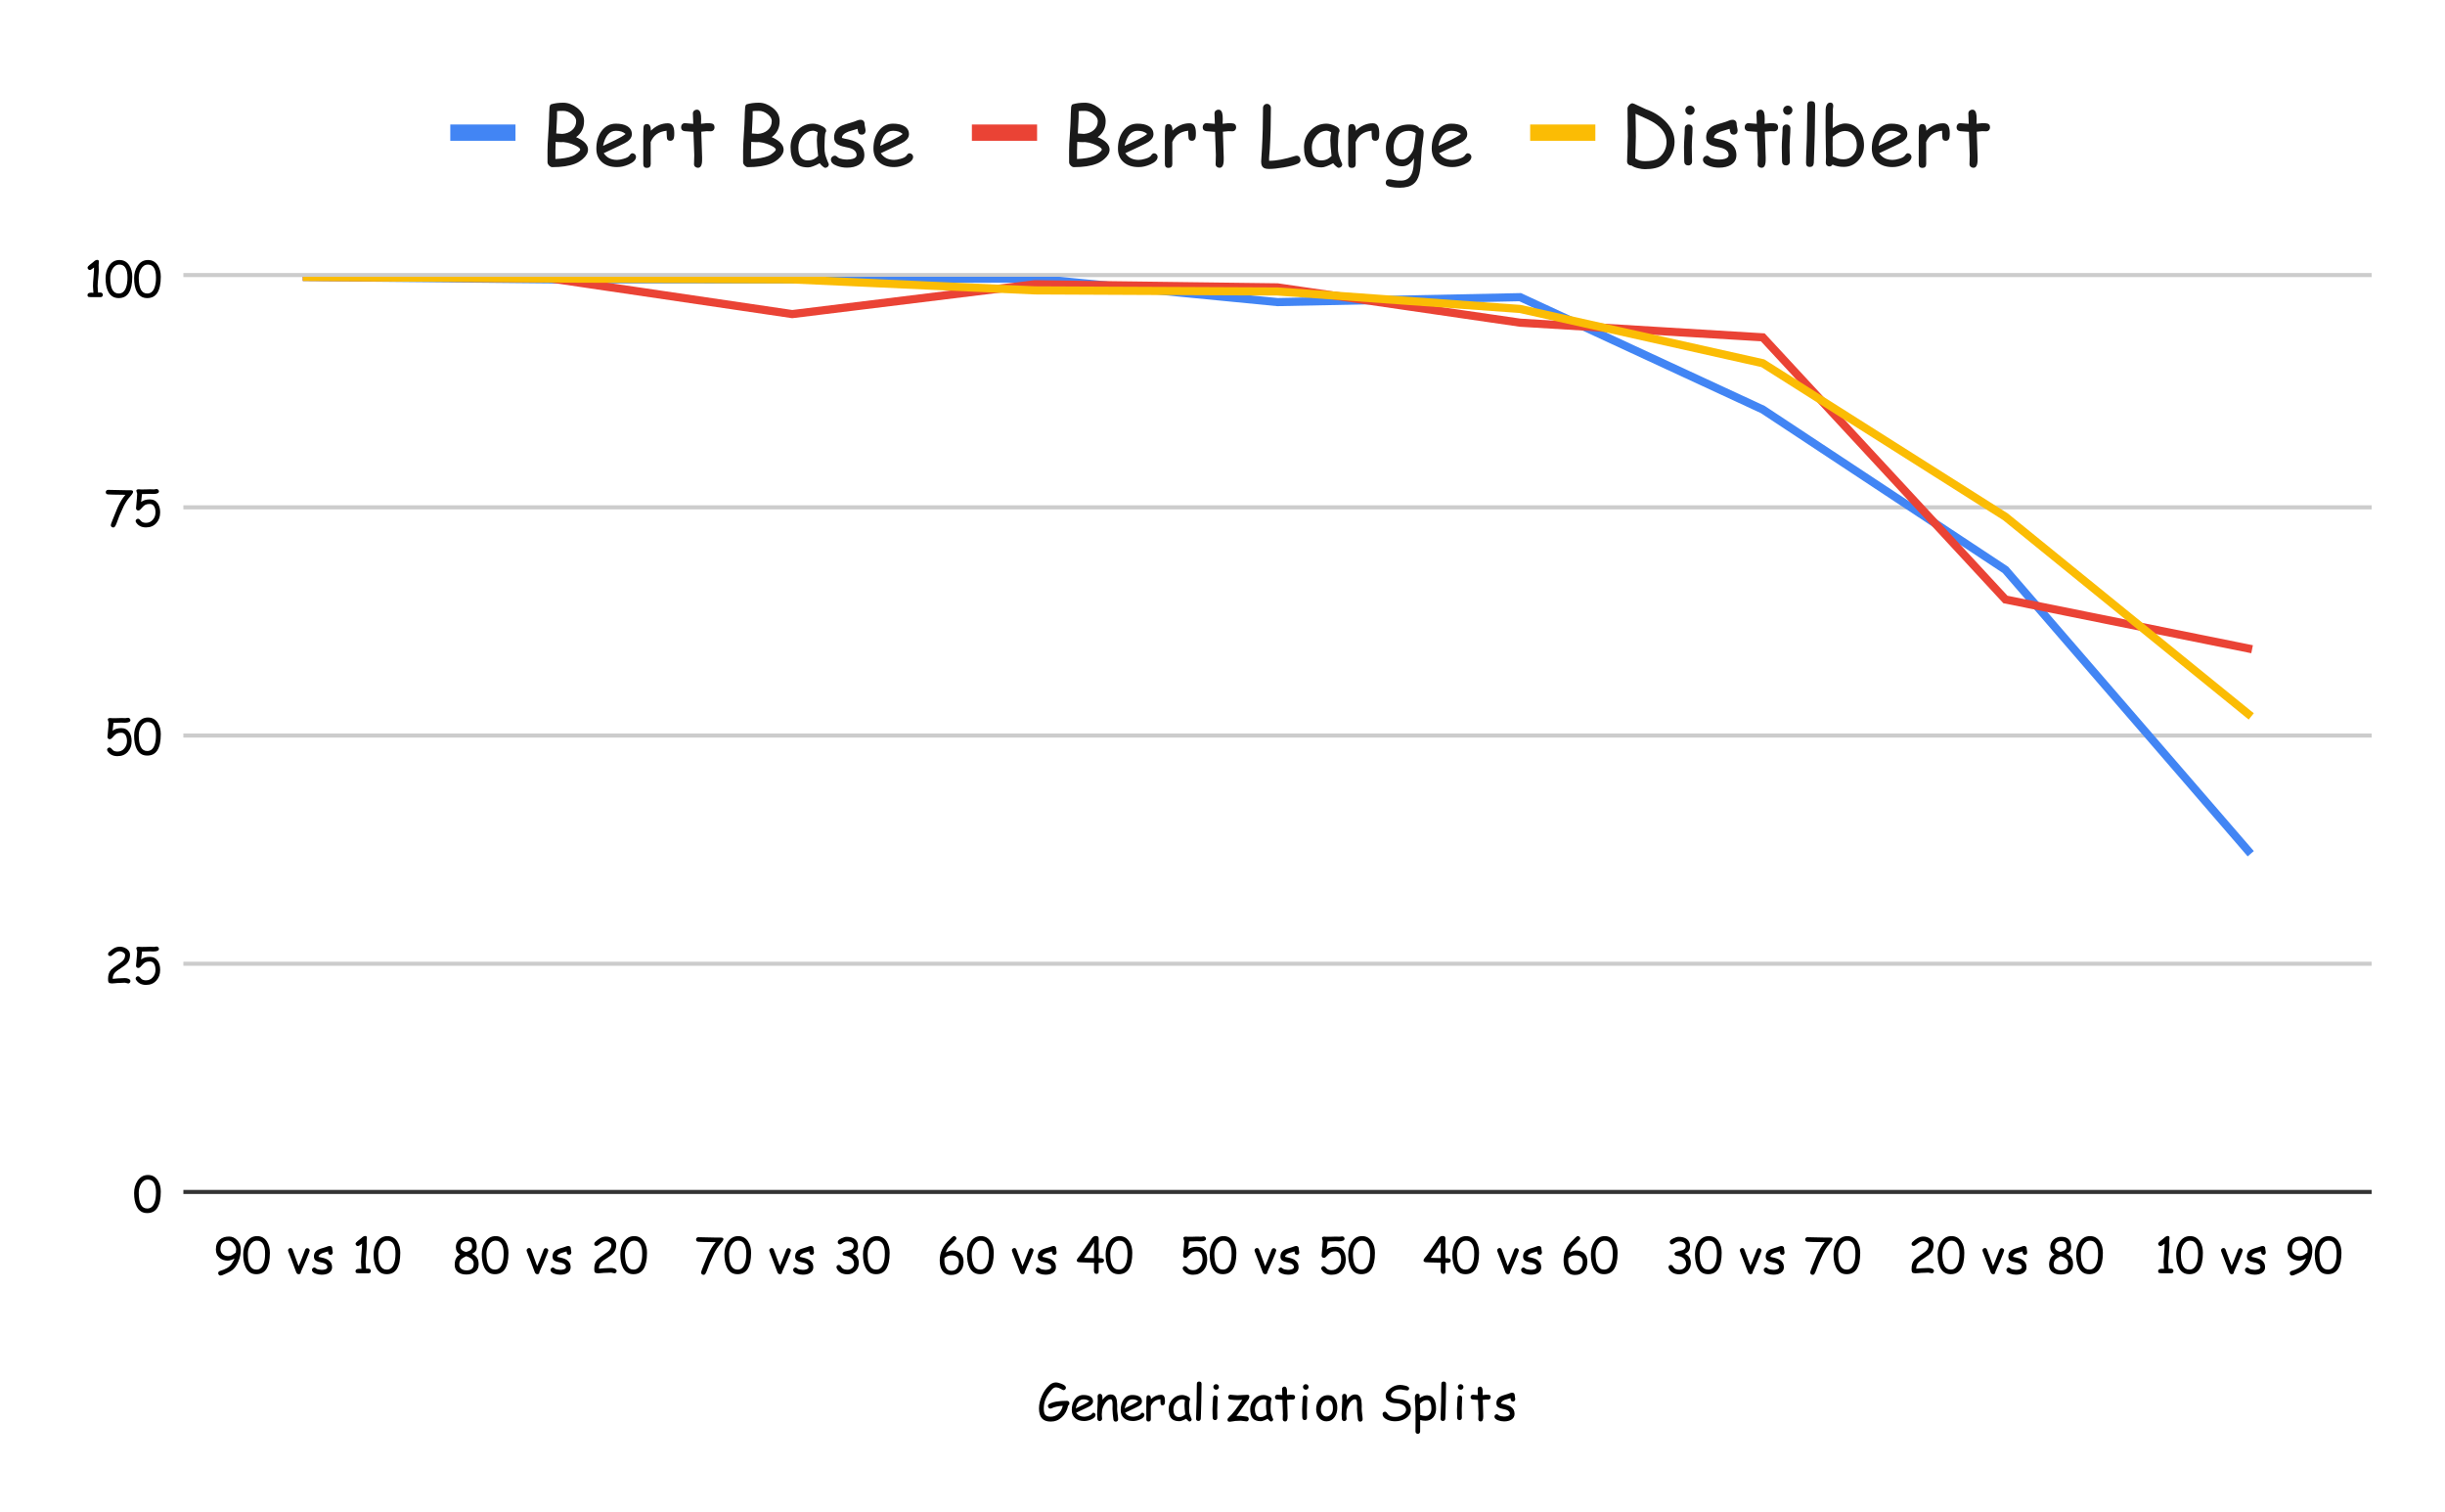 <svg version="1.1" viewBox="0.0 0.0 600.0 371.0" fill="none" stroke="none" stroke-linecap="square" stroke-miterlimit="10" width="600" height="371" xmlns:xlink="http://www.w3.org/1999/xlink" xmlns="http://www.w3.org/2000/svg"><path fill="#ffffff" d="M0 0L600.0 0L600.0 371.0L0 371.0L0 0Z" fill-rule="nonzero"/><path stroke="#333333" stroke-width="1.0" stroke-linecap="butt" d="M45.5 292.5L581.5 292.5" fill-rule="nonzero"/><path stroke="#cccccc" stroke-width="1.0" stroke-linecap="butt" d="M45.5 236.5L581.5 236.5" fill-rule="nonzero"/><path stroke="#cccccc" stroke-width="1.0" stroke-linecap="butt" d="M45.5 180.5L581.5 180.5" fill-rule="nonzero"/><path stroke="#cccccc" stroke-width="1.0" stroke-linecap="butt" d="M45.5 124.5L581.5 124.5" fill-rule="nonzero"/><path stroke="#cccccc" stroke-width="1.0" stroke-linecap="butt" d="M45.5 67.5L581.5 67.5" fill-rule="nonzero"/><path stroke="#000000" stroke-width="1.0" stroke-linecap="butt" stroke-opacity="0.0" d="M45.5 273.5L581.5 273.5" fill-rule="nonzero"/><path stroke="#000000" stroke-width="1.0" stroke-linecap="butt" stroke-opacity="0.0" d="M45.5 255.5L581.5 255.5" fill-rule="nonzero"/><path stroke="#000000" stroke-width="1.0" stroke-linecap="butt" stroke-opacity="0.0" d="M45.5 217.5L581.5 217.5" fill-rule="nonzero"/><path stroke="#000000" stroke-width="1.0" stroke-linecap="butt" stroke-opacity="0.0" d="M45.5 198.5L581.5 198.5" fill-rule="nonzero"/><path stroke="#000000" stroke-width="1.0" stroke-linecap="butt" stroke-opacity="0.0" d="M45.5 161.5L581.5 161.5" fill-rule="nonzero"/><path stroke="#000000" stroke-width="1.0" stroke-linecap="butt" stroke-opacity="0.0" d="M45.5 142.5L581.5 142.5" fill-rule="nonzero"/><path stroke="#000000" stroke-width="1.0" stroke-linecap="butt" stroke-opacity="0.0" d="M45.5 105.5L581.5 105.5" fill-rule="nonzero"/><path stroke="#000000" stroke-width="1.0" stroke-linecap="butt" stroke-opacity="0.0" d="M45.5 86.5L581.5 86.5" fill-rule="nonzero"/><clipPath id="id_0"><path d="M45.55 67.917L581.45 67.917L581.45 292.45L45.55 292.45L45.55 67.917Z" clip-rule="nonzero"/></clipPath><path stroke="#4285f4" stroke-width="2.0" stroke-linecap="butt" clip-path="url(#id_0)" d="M75.322 67.962L134.867 68.545L194.411 68.568L253.956 68.343L313.5 74.136L373.044 72.924L432.589 100.496L492.133 139.835L551.678 208.744" fill-rule="nonzero"/><path stroke="#ea4335" stroke-width="2.0" stroke-linecap="butt" clip-path="url(#id_0)" d="M75.322 67.917L134.867 68.298L194.411 77.078L253.956 69.758L313.5 70.521L373.044 79.188L432.589 82.781L492.133 147.11L551.678 159.122" fill-rule="nonzero"/><path stroke="#fbbc04" stroke-width="2.0" stroke-linecap="butt" clip-path="url(#id_0)" d="M75.322 67.962L134.867 68.343L194.411 68.568L253.956 71.262L313.5 71.532L373.044 75.82L432.589 89.135L492.133 126.812L551.678 175.176" fill-rule="nonzero"/><path fill="#000000" fill-opacity="0.0" clip-path="url(#id_0)" d="M78.322 67.962C78.322 69.618 76.979 70.962 75.322 70.962C73.665 70.962 72.322 69.618 72.322 67.962C72.322 66.305 73.665 64.962 75.322 64.962C76.979 64.962 78.322 66.305 78.322 67.962Z" fill-rule="nonzero"/><path fill="#000000" fill-opacity="0.0" clip-path="url(#id_0)" d="M137.867 68.545C137.867 70.202 136.524 71.545 134.867 71.545C133.21 71.545 131.867 70.202 131.867 68.545C131.867 66.889 133.21 65.545 134.867 65.545C136.524 65.545 137.867 66.889 137.867 68.545Z" fill-rule="nonzero"/><path fill="#000000" fill-opacity="0.0" clip-path="url(#id_0)" d="M197.411 68.568C197.411 70.225 196.068 71.568 194.411 71.568C192.754 71.568 191.411 70.225 191.411 68.568C191.411 66.911 192.754 65.568 194.411 65.568C196.068 65.568 197.411 66.911 197.411 68.568Z" fill-rule="nonzero"/><path fill="#000000" fill-opacity="0.0" clip-path="url(#id_0)" d="M256.956 68.343C256.956 70 255.612 71.343 253.956 71.343C252.299 71.343 250.956 70 250.956 68.343C250.956 66.686 252.299 65.343 253.956 65.343C255.612 65.343 256.956 66.686 256.956 68.343Z" fill-rule="nonzero"/><path fill="#000000" fill-opacity="0.0" clip-path="url(#id_0)" d="M316.5 74.136C316.5 75.793 315.157 77.136 313.5 77.136C311.843 77.136 310.5 75.793 310.5 74.136C310.5 72.479 311.843 71.136 313.5 71.136C315.157 71.136 316.5 72.479 316.5 74.136Z" fill-rule="nonzero"/><path fill="#000000" fill-opacity="0.0" clip-path="url(#id_0)" d="M376.044 72.924C376.044 74.581 374.701 75.924 373.044 75.924C371.388 75.924 370.044 74.581 370.044 72.924C370.044 71.267 371.388 69.924 373.044 69.924C374.701 69.924 376.044 71.267 376.044 72.924Z" fill-rule="nonzero"/><path fill="#000000" fill-opacity="0.0" clip-path="url(#id_0)" d="M435.589 100.496C435.589 102.153 434.246 103.496 432.589 103.496C430.932 103.496 429.589 102.153 429.589 100.496C429.589 98.84 430.932 97.496 432.589 97.496C434.246 97.496 435.589 98.84 435.589 100.496Z" fill-rule="nonzero"/><path fill="#000000" fill-opacity="0.0" clip-path="url(#id_0)" d="M495.133 139.835C495.133 141.492 493.79 142.835 492.133 142.835C490.476 142.835 489.133 141.492 489.133 139.835C489.133 138.178 490.476 136.835 492.133 136.835C493.79 136.835 495.133 138.178 495.133 139.835Z" fill-rule="nonzero"/><path fill="#000000" fill-opacity="0.0" clip-path="url(#id_0)" d="M554.678 208.744C554.678 210.401 553.335 211.744 551.678 211.744C550.021 211.744 548.678 210.401 548.678 208.744C548.678 207.087 550.021 205.744 551.678 205.744C553.335 205.744 554.678 207.087 554.678 208.744Z" fill-rule="nonzero"/><path fill="#000000" fill-opacity="0.0" clip-path="url(#id_0)" d="M78.322 67.917C78.322 69.574 76.979 70.917 75.322 70.917C73.665 70.917 72.322 69.574 72.322 67.917C72.322 66.26 73.665 64.917 75.322 64.917C76.979 64.917 78.322 66.26 78.322 67.917Z" fill-rule="nonzero"/><path fill="#000000" fill-opacity="0.0" clip-path="url(#id_0)" d="M137.867 68.298C137.867 69.955 136.524 71.298 134.867 71.298C133.21 71.298 131.867 69.955 131.867 68.298C131.867 66.642 133.21 65.298 134.867 65.298C136.524 65.298 137.867 66.642 137.867 68.298Z" fill-rule="nonzero"/><path fill="#000000" fill-opacity="0.0" clip-path="url(#id_0)" d="M197.411 77.078C197.411 78.734 196.068 80.078 194.411 80.078C192.754 80.078 191.411 78.734 191.411 77.078C191.411 75.421 192.754 74.078 194.411 74.078C196.068 74.078 197.411 75.421 197.411 77.078Z" fill-rule="nonzero"/><path fill="#000000" fill-opacity="0.0" clip-path="url(#id_0)" d="M256.956 69.758C256.956 71.415 255.612 72.758 253.956 72.758C252.299 72.758 250.956 71.415 250.956 69.758C250.956 68.101 252.299 66.758 253.956 66.758C255.612 66.758 256.956 68.101 256.956 69.758Z" fill-rule="nonzero"/><path fill="#000000" fill-opacity="0.0" clip-path="url(#id_0)" d="M316.5 70.521C316.5 72.178 315.157 73.521 313.5 73.521C311.843 73.521 310.5 72.178 310.5 70.521C310.5 68.864 311.843 67.521 313.5 67.521C315.157 67.521 316.5 68.864 316.5 70.521Z" fill-rule="nonzero"/><path fill="#000000" fill-opacity="0.0" clip-path="url(#id_0)" d="M376.044 79.188C376.044 80.845 374.701 82.188 373.044 82.188C371.388 82.188 370.044 80.845 370.044 79.188C370.044 77.531 371.388 76.188 373.044 76.188C374.701 76.188 376.044 77.531 376.044 79.188Z" fill-rule="nonzero"/><path fill="#000000" fill-opacity="0.0" clip-path="url(#id_0)" d="M435.589 82.781C435.589 84.438 434.246 85.781 432.589 85.781C430.932 85.781 429.589 84.438 429.589 82.781C429.589 81.124 430.932 79.781 432.589 79.781C434.246 79.781 435.589 81.124 435.589 82.781Z" fill-rule="nonzero"/><path fill="#000000" fill-opacity="0.0" clip-path="url(#id_0)" d="M495.133 147.11C495.133 148.766 493.79 150.11 492.133 150.11C490.476 150.11 489.133 148.766 489.133 147.11C489.133 145.453 490.476 144.11 492.133 144.11C493.79 144.11 495.133 145.453 495.133 147.11Z" fill-rule="nonzero"/><path fill="#000000" fill-opacity="0.0" clip-path="url(#id_0)" d="M554.678 159.122C554.678 160.779 553.335 162.122 551.678 162.122C550.021 162.122 548.678 160.779 548.678 159.122C548.678 157.465 550.021 156.122 551.678 156.122C553.335 156.122 554.678 157.465 554.678 159.122Z" fill-rule="nonzero"/><path fill="#000000" fill-opacity="0.0" clip-path="url(#id_0)" d="M78.322 67.962C78.322 69.618 76.979 70.962 75.322 70.962C73.665 70.962 72.322 69.618 72.322 67.962C72.322 66.305 73.665 64.962 75.322 64.962C76.979 64.962 78.322 66.305 78.322 67.962Z" fill-rule="nonzero"/><path fill="#000000" fill-opacity="0.0" clip-path="url(#id_0)" d="M137.867 68.343C137.867 70 136.524 71.343 134.867 71.343C133.21 71.343 131.867 70 131.867 68.343C131.867 66.686 133.21 65.343 134.867 65.343C136.524 65.343 137.867 66.686 137.867 68.343Z" fill-rule="nonzero"/><path fill="#000000" fill-opacity="0.0" clip-path="url(#id_0)" d="M197.411 68.568C197.411 70.225 196.068 71.568 194.411 71.568C192.754 71.568 191.411 70.225 191.411 68.568C191.411 66.911 192.754 65.568 194.411 65.568C196.068 65.568 197.411 66.911 197.411 68.568Z" fill-rule="nonzero"/><path fill="#000000" fill-opacity="0.0" clip-path="url(#id_0)" d="M256.956 71.262C256.956 72.919 255.612 74.262 253.956 74.262C252.299 74.262 250.956 72.919 250.956 71.262C250.956 69.605 252.299 68.262 253.956 68.262C255.612 68.262 256.956 69.605 256.956 71.262Z" fill-rule="nonzero"/><path fill="#000000" fill-opacity="0.0" clip-path="url(#id_0)" d="M316.5 71.532C316.5 73.189 315.157 74.532 313.5 74.532C311.843 74.532 310.5 73.189 310.5 71.532C310.5 69.875 311.843 68.532 313.5 68.532C315.157 68.532 316.5 69.875 316.5 71.532Z" fill-rule="nonzero"/><path fill="#000000" fill-opacity="0.0" clip-path="url(#id_0)" d="M376.044 75.82C376.044 77.477 374.701 78.82 373.044 78.82C371.388 78.82 370.044 77.477 370.044 75.82C370.044 74.163 371.388 72.82 373.044 72.82C374.701 72.82 376.044 74.163 376.044 75.82Z" fill-rule="nonzero"/><path fill="#000000" fill-opacity="0.0" clip-path="url(#id_0)" d="M435.589 89.135C435.589 90.792 434.246 92.135 432.589 92.135C430.932 92.135 429.589 90.792 429.589 89.135C429.589 87.478 430.932 86.135 432.589 86.135C434.246 86.135 435.589 87.478 435.589 89.135Z" fill-rule="nonzero"/><path fill="#000000" fill-opacity="0.0" clip-path="url(#id_0)" d="M495.133 126.812C495.133 128.469 493.79 129.812 492.133 129.812C490.476 129.812 489.133 128.469 489.133 126.812C489.133 125.155 490.476 123.812 492.133 123.812C493.79 123.812 495.133 125.155 495.133 126.812Z" fill-rule="nonzero"/><path fill="#000000" fill-opacity="0.0" clip-path="url(#id_0)" d="M554.678 175.176C554.678 176.833 553.335 178.176 551.678 178.176C550.021 178.176 548.678 176.833 548.678 175.176C548.678 173.519 550.021 172.176 551.678 172.176C553.335 172.176 554.678 173.519 554.678 175.176Z" fill-rule="nonzero"/><path fill="#000000" d="M262.125 344.903Q261.75 346.7 260.578 347.778Q259.422 348.856 257.844 348.856Q256.406 348.856 255.688 348.059Q254.969 347.247 254.969 345.637Q254.969 344.106 255.688 342.512Q256.406 340.903 257.531 339.903Q258.281 339.247 259.109 339.247Q259.641 339.247 260.516 339.591Q261.578 340.012 261.578 340.528Q261.578 340.762 261.406 340.95Q261.234 341.137 260.984 341.137Q260.859 341.137 260.625 340.997Q259.734 340.45 259.109 340.45Q258.672 340.45 258.188 340.903Q257.953 341.137 257.5 341.747Q256.141 343.528 256.141 345.637Q256.141 346.731 256.484 347.169Q256.859 347.653 257.844 347.653Q258.891 347.653 259.672 346.997Q260.484 346.294 260.812 344.981Q259.188 345.059 258.016 345.606Q257.891 345.669 257.766 345.669Q257.5 345.669 257.328 345.466Q257.172 345.294 257.172 345.044Q257.172 344.731 257.484 344.528Q258.75 343.762 261.844 343.762Q262.094 343.762 262.266 343.934Q262.438 344.106 262.438 344.356Q262.438 344.747 262.125 344.903ZM266.047 348.716Q264.734 348.716 263.906 348.059Q263.016 347.325 263.016 346.012Q263.016 344.481 263.75 343.45Q264.547 342.325 265.891 342.325Q266.859 342.325 267.484 342.653Q268.234 343.059 268.234 343.903Q268.234 344.481 267.578 344.966Q267.281 345.169 266.328 345.622L264.094 346.684Q264.422 347.169 264.906 347.419Q265.406 347.653 266.047 347.653Q266.453 347.653 267.0 347.512Q267.688 347.309 267.891 346.997Q268.094 346.684 268.312 346.684Q268.531 346.684 268.688 346.841Q268.844 346.997 268.844 347.2Q268.844 347.856 267.797 348.325Q266.906 348.716 266.047 348.716ZM265.891 343.387Q265.172 343.387 264.703 343.934Q264.234 344.481 264.0 345.606L265.797 344.747Q266.859 344.231 267.312 343.856Q266.797 343.387 265.891 343.387ZM273.812 348.872Q273.312 348.872 273.234 348.309L273.078 347.028Q273.0 346.341 273.0 345.747Q273.0 345.591 273.016 345.2Q273.031 344.794 273.031 344.637Q273.031 343.372 272.562 343.372Q271.906 343.372 271.312 344.153Q270.781 344.856 270.469 345.934Q270.453 346.169 270.422 346.512Q270.375 346.809 270.375 347.091Q270.375 347.262 270.406 347.622Q270.453 347.966 270.453 348.137Q270.453 348.403 270.281 348.559Q270.125 348.731 269.875 348.731Q269.625 348.731 269.453 348.559Q269.297 348.403 269.297 348.137Q269.297 347.966 269.266 347.622Q269.234 347.262 269.234 347.091Q269.234 346.481 269.312 345.419Q269.391 344.341 269.391 343.731Q269.391 343.544 269.375 343.184Q269.359 342.809 269.359 342.622Q269.359 342.372 269.516 342.216Q269.688 342.044 269.938 342.044Q270.469 342.044 270.531 342.809L270.547 343.497Q271.531 342.184 272.562 342.184Q273.5 342.184 273.875 343.012Q274.125 343.559 274.156 344.637L274.156 345.231L274.141 345.778Q274.141 346.262 274.266 347.044Q274.391 347.809 274.391 348.278Q274.391 348.544 274.219 348.7Q274.062 348.872 273.812 348.872ZM278.047 348.716Q276.734 348.716 275.906 348.059Q275.016 347.325 275.016 346.012Q275.016 344.481 275.75 343.45Q276.547 342.325 277.891 342.325Q278.859 342.325 279.484 342.653Q280.234 343.059 280.234 343.903Q280.234 344.481 279.578 344.966Q279.281 345.169 278.328 345.622L276.094 346.684Q276.422 347.169 276.906 347.419Q277.406 347.653 278.047 347.653Q278.453 347.653 279.0 347.512Q279.688 347.309 279.891 346.997Q280.094 346.684 280.312 346.684Q280.531 346.684 280.688 346.841Q280.844 346.997 280.844 347.2Q280.844 347.856 279.797 348.325Q278.906 348.716 278.047 348.716ZM277.891 343.387Q277.172 343.387 276.703 343.934Q276.234 344.481 276.0 345.606L277.797 344.747Q278.859 344.231 279.312 343.856Q278.797 343.387 277.891 343.387ZM285.875 344.122Q285.828 344.856 285.281 344.856Q284.781 344.856 284.781 344.278Q284.781 344.153 284.766 343.856L284.75 343.372Q283.828 343.481 283.266 343.887Q282.75 344.278 282.406 345.044L282.406 348.247Q282.406 348.841 281.828 348.841Q281.312 348.841 281.312 348.247L281.312 344.137Q281.312 343.95 281.328 343.559Q281.344 343.169 281.344 342.981Q281.344 342.387 281.859 342.387Q282.438 342.387 282.438 343.356Q283.562 342.278 284.938 342.278Q285.406 342.278 285.641 342.637Q285.875 342.981 285.875 343.716Q285.875 344.012 285.875 344.122ZM291.891 348.841Q291.781 348.841 291.484 348.575Q291.219 348.341 291.094 348.153Q290.531 348.45 290.094 348.606Q289.672 348.762 289.391 348.762Q288.016 348.762 287.391 347.997Q286.797 347.262 286.797 345.762Q286.797 344.341 287.766 343.341Q288.75 342.325 290.109 342.325Q290.609 342.325 291.25 342.591Q292.047 342.919 292.047 343.387Q292.047 343.544 291.922 343.669Q291.875 343.887 291.828 344.403Q291.797 344.903 291.797 345.7Q291.797 346.434 291.891 346.856Q291.953 347.106 292.266 347.887Q292.312 347.997 292.406 348.2L292.438 348.294Q292.438 348.528 292.266 348.684Q292.109 348.841 291.891 348.841ZM290.672 344.762Q290.672 344.512 290.703 344.216Q290.734 343.919 290.797 343.591Q290.578 343.481 290.422 343.434Q290.281 343.372 290.188 343.372Q289.266 343.372 288.609 344.122Q287.953 344.856 287.953 345.825Q287.953 346.778 288.297 347.262Q288.641 347.747 289.312 347.747Q289.875 347.747 290.266 347.528Q290.484 347.419 290.859 347.091Q290.672 345.544 290.672 344.762ZM294.797 343.841L294.719 346.762Q294.719 347.216 294.672 348.122Q294.609 348.7 294.094 348.7Q293.516 348.7 293.516 348.106Q293.516 347.387 293.578 345.981Q293.656 344.559 293.656 343.841Q293.656 342.919 293.672 341.731Q293.703 340.528 293.703 339.606Q293.703 339.028 294.281 339.028Q294.859 339.028 294.859 339.606Q294.859 340.528 294.828 341.731Q294.797 342.919 294.797 343.841ZM298.438 341.028Q298.156 341.028 297.953 340.841Q297.75 340.637 297.75 340.356Q297.75 340.075 297.953 339.872Q298.156 339.669 298.438 339.669Q298.719 339.669 298.922 339.872Q299.125 340.075 299.125 340.356Q299.125 340.637 298.922 340.841Q298.719 341.028 298.438 341.028ZM298.703 345.794Q298.703 346.137 298.719 346.841Q298.734 347.544 298.734 347.887Q298.734 348.153 298.578 348.325Q298.422 348.481 298.172 348.481Q297.906 348.481 297.75 348.325Q297.594 348.153 297.594 347.887Q297.594 347.544 297.562 346.841Q297.547 346.137 297.547 345.794Q297.547 345.231 297.609 344.419Q297.672 343.591 297.672 343.044Q297.672 342.778 297.828 342.622Q297.984 342.45 298.234 342.45Q298.5 342.45 298.656 342.622Q298.812 342.778 298.812 343.044Q298.812 343.591 298.75 344.419Q298.703 345.231 298.703 345.794ZM306.156 343.716Q305.625 344.341 304.812 345.528Q303.875 346.903 303.438 347.481Q304.047 347.45 304.5 347.45Q304.734 347.45 305.188 347.544Q305.641 347.622 305.859 347.622Q306.125 347.622 306.281 347.794Q306.438 347.966 306.438 348.216Q306.438 348.481 306.281 348.637Q306.125 348.809 305.859 348.809Q305.641 348.809 305.188 348.716Q304.734 348.637 304.5 348.637Q303.188 348.637 302.0 348.872Q301.875 348.903 301.781 348.903Q301.219 348.903 301.219 348.403Q301.219 348.106 301.516 347.841Q303.031 346.45 304.844 343.528Q304.062 343.575 303.703 343.575Q302.844 343.575 301.922 343.45Q301.406 343.372 301.406 342.872Q301.406 342.606 301.562 342.434Q301.719 342.262 301.953 342.262Q302.25 342.262 302.828 342.341Q303.406 342.403 303.703 342.403Q304.109 342.403 304.906 342.341Q305.703 342.278 306.094 342.278Q306.594 342.278 306.594 342.7Q306.594 343.169 306.156 343.716ZM311.891 348.841Q311.781 348.841 311.484 348.575Q311.219 348.341 311.094 348.153Q310.531 348.45 310.094 348.606Q309.672 348.762 309.391 348.762Q308.016 348.762 307.391 347.997Q306.797 347.262 306.797 345.762Q306.797 344.341 307.766 343.341Q308.75 342.325 310.109 342.325Q310.609 342.325 311.25 342.591Q312.047 342.919 312.047 343.387Q312.047 343.544 311.922 343.669Q311.875 343.887 311.828 344.403Q311.797 344.903 311.797 345.7Q311.797 346.434 311.891 346.856Q311.953 347.106 312.266 347.887Q312.312 347.997 312.406 348.2L312.438 348.294Q312.438 348.528 312.266 348.684Q312.109 348.841 311.891 348.841ZM310.672 344.762Q310.672 344.512 310.703 344.216Q310.734 343.919 310.797 343.591Q310.578 343.481 310.422 343.434Q310.281 343.372 310.188 343.372Q309.266 343.372 308.609 344.122Q307.953 344.856 307.953 345.825Q307.953 346.778 308.297 347.262Q308.641 347.747 309.312 347.747Q309.875 347.747 310.266 347.528Q310.484 347.419 310.859 347.091Q310.672 345.544 310.672 344.762ZM317.234 343.45Q317.109 343.45 316.938 343.45Q316.781 343.434 316.656 343.434Q316.516 343.434 315.859 343.528L315.969 346.981L315.969 347.247L315.984 347.544Q316.0 348.825 315.359 348.825Q315.125 348.825 314.953 348.669Q314.781 348.528 314.781 348.294Q314.781 348.075 314.797 347.637Q314.828 347.184 314.828 346.95L314.703 343.528Q314.281 343.512 313.406 343.434Q312.875 343.356 312.875 342.856Q312.875 342.591 313.031 342.434Q313.203 342.262 313.438 342.262L314.672 342.356Q314.672 342.059 314.641 341.559Q314.625 341.059 314.625 340.825Q314.625 340.591 314.797 340.434Q314.969 340.262 315.203 340.262Q315.734 340.262 315.828 341.122Q315.844 341.341 315.844 341.653L315.828 341.981L315.828 342.356Q316.547 342.262 316.656 342.262Q317.266 342.262 317.453 342.309Q317.812 342.434 317.812 342.872Q317.812 343.122 317.641 343.294Q317.484 343.45 317.234 343.45ZM320.438 341.028Q320.156 341.028 319.953 340.841Q319.75 340.637 319.75 340.356Q319.75 340.075 319.953 339.872Q320.156 339.669 320.438 339.669Q320.719 339.669 320.922 339.872Q321.125 340.075 321.125 340.356Q321.125 340.637 320.922 340.841Q320.719 341.028 320.438 341.028ZM320.703 345.794Q320.703 346.137 320.719 346.841Q320.734 347.544 320.734 347.887Q320.734 348.153 320.578 348.325Q320.422 348.481 320.172 348.481Q319.906 348.481 319.75 348.325Q319.594 348.153 319.594 347.887Q319.594 347.544 319.562 346.841Q319.547 346.137 319.547 345.794Q319.547 345.231 319.609 344.419Q319.672 343.591 319.672 343.044Q319.672 342.778 319.828 342.622Q319.984 342.45 320.234 342.45Q320.5 342.45 320.656 342.622Q320.812 342.778 320.812 343.044Q320.812 343.591 320.75 344.419Q320.703 345.231 320.703 345.794ZM325.516 348.794Q324.531 348.794 323.812 348.075Q323.031 347.262 322.984 345.887Q322.953 344.575 323.656 343.559Q324.469 342.372 325.938 342.372Q327.109 342.372 327.719 343.45Q328.203 344.309 328.172 345.528Q328.156 346.825 327.5 347.747Q326.75 348.794 325.516 348.794ZM325.859 343.559Q325.0 343.559 324.516 344.387Q324.141 345.044 324.141 345.887Q324.141 346.747 324.609 347.216Q324.984 347.606 325.516 347.606Q326.125 347.606 326.562 347.169Q327.062 346.669 327.094 345.841Q327.172 343.575 325.859 343.559ZM333.812 348.872Q333.312 348.872 333.234 348.309L333.078 347.028Q333.0 346.341 333.0 345.747Q333.0 345.591 333.016 345.2Q333.031 344.794 333.031 344.637Q333.031 343.372 332.562 343.372Q331.906 343.372 331.312 344.153Q330.781 344.856 330.469 345.934Q330.453 346.169 330.422 346.512Q330.375 346.809 330.375 347.091Q330.375 347.262 330.406 347.622Q330.453 347.966 330.453 348.137Q330.453 348.403 330.281 348.559Q330.125 348.731 329.875 348.731Q329.625 348.731 329.453 348.559Q329.297 348.403 329.297 348.137Q329.297 347.966 329.266 347.622Q329.234 347.262 329.234 347.091Q329.234 346.481 329.312 345.419Q329.391 344.341 329.391 343.731Q329.391 343.544 329.375 343.184Q329.359 342.809 329.359 342.622Q329.359 342.372 329.516 342.216Q329.688 342.044 329.938 342.044Q330.469 342.044 330.531 342.809L330.547 343.497Q331.531 342.184 332.562 342.184Q333.5 342.184 333.875 343.012Q334.125 343.559 334.156 344.637L334.156 345.231L334.141 345.778Q334.141 346.262 334.266 347.044Q334.391 347.809 334.391 348.278Q334.391 348.544 334.219 348.7Q334.062 348.872 333.812 348.872ZM339.281 346.997Q339.281 346.747 339.453 346.591Q339.625 346.434 339.875 346.434Q340.172 346.434 340.375 346.762Q340.688 347.2 340.922 347.372Q341.406 347.7 342.359 347.7Q343.266 347.7 344.047 347.294Q345.047 346.794 345.047 345.903Q345.047 345.169 344.203 344.731Q343.5 344.372 342.453 344.341Q341.531 344.294 340.875 343.934Q340.047 343.45 340.047 342.575Q340.047 341.528 341.234 340.669Q342.359 339.856 343.562 339.856Q344.141 339.856 344.859 340.044Q345.797 340.294 345.797 340.684Q345.797 341.2 345.281 341.2Q345.047 341.2 344.453 341.075Q343.875 340.95 343.547 340.966Q342.625 340.966 342.0 341.419Q341.344 341.856 341.344 342.512Q341.344 342.997 342.203 343.2Q342.531 343.262 343.453 343.341Q344.797 343.434 345.547 344.184Q346.234 344.856 346.234 345.841Q346.234 347.231 344.953 348.059Q343.828 348.778 342.359 348.778Q341.281 348.778 340.391 348.372Q339.297 347.872 339.281 346.997ZM349.812 348.653Q349.219 348.653 348.516 348.466L348.5 351.262Q348.5 351.528 348.344 351.684Q348.188 351.856 347.938 351.856Q347.672 351.856 347.516 351.684Q347.359 351.528 347.359 351.262L347.375 348.919L347.375 346.591Q347.359 345.309 347.281 344.247L347.203 343.059Q347.203 342.637 347.344 342.356Q347.531 342.012 347.859 342.012Q348.094 342.012 348.25 342.169Q348.406 342.325 348.406 342.559Q348.406 342.622 348.375 342.762Q348.359 342.934 348.344 343.091Q348.844 342.747 349.312 342.575Q349.781 342.403 350.203 342.403Q351.406 342.403 351.969 343.466Q352.406 344.309 352.406 345.7Q352.406 346.966 351.734 347.794Q351.0 348.653 349.812 348.653ZM350.203 343.575Q349.672 343.575 349.234 343.809Q348.922 343.981 348.453 344.434Q348.531 345.762 348.531 347.231Q349.172 347.481 349.812 347.481Q350.531 347.481 350.922 346.934Q351.266 346.45 351.266 345.7Q351.266 344.637 351.0 344.106Q350.734 343.575 350.203 343.575ZM354.797 343.841L354.719 346.762Q354.719 347.216 354.672 348.122Q354.609 348.7 354.094 348.7Q353.516 348.7 353.516 348.106Q353.516 347.387 353.578 345.981Q353.656 344.559 353.656 343.841Q353.656 342.919 353.672 341.731Q353.703 340.528 353.703 339.606Q353.703 339.028 354.281 339.028Q354.859 339.028 354.859 339.606Q354.859 340.528 354.828 341.731Q354.797 342.919 354.797 343.841ZM358.438 341.028Q358.156 341.028 357.953 340.841Q357.75 340.637 357.75 340.356Q357.75 340.075 357.953 339.872Q358.156 339.669 358.438 339.669Q358.719 339.669 358.922 339.872Q359.125 340.075 359.125 340.356Q359.125 340.637 358.922 340.841Q358.719 341.028 358.438 341.028ZM358.703 345.794Q358.703 346.137 358.719 346.841Q358.734 347.544 358.734 347.887Q358.734 348.153 358.578 348.325Q358.422 348.481 358.172 348.481Q357.906 348.481 357.75 348.325Q357.594 348.153 357.594 347.887Q357.594 347.544 357.562 346.841Q357.547 346.137 357.547 345.794Q357.547 345.231 357.609 344.419Q357.672 343.591 357.672 343.044Q357.672 342.778 357.828 342.622Q357.984 342.45 358.234 342.45Q358.5 342.45 358.656 342.622Q358.812 342.778 358.812 343.044Q358.812 343.591 358.75 344.419Q358.703 345.231 358.703 345.794ZM365.234 343.45Q365.109 343.45 364.938 343.45Q364.781 343.434 364.656 343.434Q364.516 343.434 363.859 343.528L363.969 346.981L363.969 347.247L363.984 347.544Q364.0 348.825 363.359 348.825Q363.125 348.825 362.953 348.669Q362.781 348.528 362.781 348.294Q362.781 348.075 362.797 347.637Q362.828 347.184 362.828 346.95L362.703 343.528Q362.281 343.512 361.406 343.434Q360.875 343.356 360.875 342.856Q360.875 342.591 361.031 342.434Q361.203 342.262 361.438 342.262L362.672 342.356Q362.672 342.059 362.641 341.559Q362.625 341.059 362.625 340.825Q362.625 340.591 362.797 340.434Q362.969 340.262 363.203 340.262Q363.734 340.262 363.828 341.122Q363.844 341.341 363.844 341.653L363.828 341.981L363.828 342.356Q364.547 342.262 364.656 342.262Q365.266 342.262 365.453 342.309Q365.812 342.434 365.812 342.872Q365.812 343.122 365.641 343.294Q365.484 343.45 365.234 343.45ZM371.266 343.934Q370.953 343.934 370.812 343.716Q370.734 343.575 370.672 343.091Q370.234 343.2 369.312 343.497Q368.375 343.872 368.359 344.419Q368.547 344.481 368.703 344.512Q370.062 344.762 370.719 345.184Q371.672 345.794 371.672 346.966Q371.672 347.919 370.844 348.403Q370.156 348.809 369.109 348.809Q368.344 348.809 367.641 348.544Q366.734 348.216 366.734 347.622Q366.734 347.387 366.922 347.216Q367.109 347.044 367.344 347.044Q367.531 347.044 367.812 347.325Q367.953 347.466 368.453 347.544Q368.844 347.622 369.109 347.622Q369.594 347.622 369.969 347.497Q370.516 347.325 370.516 346.966Q370.516 346.169 369.406 345.887L368.797 345.747Q368.016 345.575 367.688 345.356Q367.219 345.028 367.219 344.356Q367.219 343.137 368.375 342.606Q368.719 342.45 369.484 342.231Q370.266 342.012 370.609 341.856Q370.844 341.762 371.125 341.762Q371.375 341.762 371.531 341.934Q371.703 342.091 371.703 342.356Q371.703 342.512 371.766 342.841Q371.844 343.169 371.844 343.341Q371.844 343.606 371.672 343.778Q371.516 343.934 371.266 343.934Z" fill-rule="nonzero"/><path fill="#000000" d="M36.128 297.684Q34.347 297.684 33.534 296.044Q32.909 294.794 32.909 292.778Q32.909 291.091 33.722 289.825Q34.675 288.341 36.316 288.341Q37.847 288.341 38.722 289.653Q39.456 290.794 39.456 292.419Q39.456 295.044 38.628 296.372Q37.8 297.684 36.128 297.684ZM36.3 289.466Q35.222 289.466 34.581 290.575Q34.05 291.497 34.05 292.684Q34.05 294.622 34.566 295.591Q35.081 296.559 36.128 296.559Q37.378 296.559 37.909 295.137Q38.284 294.153 38.284 292.637Q38.284 291.044 37.784 290.262Q37.3 289.466 36.3 289.466Z" fill-rule="nonzero"/><path fill="#000000" d="M31.456 241.332Q31.316 241.332 31.05 241.239Q30.784 241.145 30.644 241.145Q30.331 241.145 29.738 241.192Q29.144 241.223 28.831 241.223Q28.613 241.223 28.159 241.285Q27.706 241.332 27.488 241.332Q27.425 241.332 27.3 241.317Q27.175 241.285 27.113 241.285Q26.706 241.285 26.581 240.895Q26.519 240.692 26.519 240.192Q26.519 238.832 27.253 237.989Q27.597 237.614 29.097 236.582Q29.925 236.02 30.206 235.692Q30.706 235.129 30.706 234.379Q30.706 234.004 30.222 233.707Q29.8 233.442 29.394 233.442Q28.847 233.442 28.363 233.754L27.519 234.41Q27.269 234.614 27.128 234.614Q26.519 234.614 26.519 234.129Q26.519 233.848 26.738 233.645Q27.425 233.004 27.925 232.723Q28.644 232.317 29.394 232.317Q30.331 232.317 31.081 232.832Q31.909 233.41 31.909 234.317Q31.909 234.91 31.738 235.426Q31.581 235.926 31.222 236.348Q30.784 236.864 29.738 237.52Q28.644 238.207 28.3 238.567Q27.644 239.239 27.659 240.207L28.863 240.098Q30.097 240.02 30.644 240.02Q31.081 240.02 31.488 240.176Q32.003 240.379 32.003 240.739Q32.003 240.973 31.847 241.16Q31.691 241.332 31.456 241.332ZM35.847 241.692Q34.175 241.692 33.394 240.457Q33.284 240.285 33.284 240.129Q33.284 239.895 33.472 239.739Q33.659 239.567 33.878 239.567Q34.128 239.567 34.331 239.817Q34.644 240.192 34.8 240.301Q35.191 240.567 35.847 240.567Q36.862 240.567 37.519 239.785Q38.159 239.051 38.159 238.004Q38.159 237.16 37.878 236.629Q37.519 235.942 36.769 235.942Q36.144 235.942 35.737 236.114Q35.425 236.254 35.097 236.582L34.456 237.285Q34.206 237.535 33.941 237.535Q33.706 237.535 33.534 237.379Q33.378 237.207 33.378 236.973Q33.378 236.864 33.472 235.926Q33.659 234.082 33.659 233.504Q33.659 233.301 33.55 233.067Q33.456 232.817 33.456 232.692Q33.456 232.332 34.081 232.332Q34.191 232.332 34.425 232.364Q34.659 232.379 34.784 232.379Q35.128 232.379 35.8 232.364Q36.487 232.332 36.816 232.332Q36.987 232.332 37.3 232.348Q37.628 232.364 37.784 232.364Q37.894 232.364 38.097 232.317Q38.316 232.27 38.425 232.27Q38.644 232.27 38.816 232.442Q39.003 232.614 39.003 232.832Q39.003 233.489 37.612 233.489Q37.425 233.489 37.144 233.473Q36.878 233.457 36.816 233.457L35.831 233.489L34.847 233.504Q34.847 233.77 34.628 235.457Q35.425 234.817 36.769 234.817Q38.05 234.817 38.737 235.832Q39.3 236.692 39.3 238.004Q39.3 239.598 38.378 240.614Q37.425 241.692 35.847 241.692Z" fill-rule="nonzero"/><path fill="#000000" d="M28.847 185.558Q27.175 185.558 26.394 184.324Q26.284 184.152 26.284 183.996Q26.284 183.761 26.472 183.605Q26.659 183.433 26.878 183.433Q27.128 183.433 27.331 183.683Q27.644 184.058 27.8 184.168Q28.191 184.433 28.847 184.433Q29.863 184.433 30.519 183.652Q31.159 182.918 31.159 181.871Q31.159 181.027 30.878 180.496Q30.519 179.808 29.769 179.808Q29.144 179.808 28.738 179.98Q28.425 180.121 28.097 180.449L27.456 181.152Q27.206 181.402 26.941 181.402Q26.706 181.402 26.534 181.246Q26.378 181.074 26.378 180.84Q26.378 180.73 26.472 179.793Q26.659 177.949 26.659 177.371Q26.659 177.168 26.55 176.933Q26.456 176.683 26.456 176.558Q26.456 176.199 27.081 176.199Q27.191 176.199 27.425 176.23Q27.659 176.246 27.784 176.246Q28.128 176.246 28.8 176.23Q29.488 176.199 29.816 176.199Q29.988 176.199 30.3 176.215Q30.628 176.23 30.784 176.23Q30.894 176.23 31.097 176.183Q31.316 176.136 31.425 176.136Q31.644 176.136 31.816 176.308Q32.003 176.48 32.003 176.699Q32.003 177.355 30.613 177.355Q30.425 177.355 30.144 177.34Q29.878 177.324 29.816 177.324L28.831 177.355L27.847 177.371Q27.847 177.636 27.628 179.324Q28.425 178.683 29.769 178.683Q31.05 178.683 31.738 179.699Q32.3 180.558 32.3 181.871Q32.3 183.465 31.378 184.48Q30.425 185.558 28.847 185.558ZM36.128 185.418Q34.347 185.418 33.534 183.777Q32.909 182.527 32.909 180.511Q32.909 178.824 33.722 177.558Q34.675 176.074 36.316 176.074Q37.847 176.074 38.722 177.386Q39.456 178.527 39.456 180.152Q39.456 182.777 38.628 184.105Q37.8 185.418 36.128 185.418ZM36.3 177.199Q35.222 177.199 34.581 178.308Q34.05 179.23 34.05 180.418Q34.05 182.355 34.566 183.324Q35.081 184.293 36.128 184.293Q37.378 184.293 37.909 182.871Q38.284 181.886 38.284 180.371Q38.284 178.777 37.784 177.996Q37.3 177.199 36.3 177.199Z" fill-rule="nonzero"/><path fill="#000000" d="M32.316 121.394L31.784 122.019Q31.019 122.909 30.378 124.175L29.316 126.519Q29.206 126.769 28.816 127.862Q28.519 128.738 28.253 129.159Q28.081 129.441 27.784 129.441Q27.55 129.441 27.363 129.269Q27.191 129.113 27.191 128.878Q27.191 128.659 27.566 127.737L28.878 124.503Q29.753 122.597 30.675 121.55L30.784 121.425L27.847 121.378L26.534 121.331Q25.956 121.284 25.956 120.769Q25.956 120.534 26.113 120.378Q26.284 120.206 26.534 120.206Q27.269 120.206 28.753 120.253Q30.238 120.3 30.972 120.3L32.05 120.3Q32.659 120.3 32.659 120.675Q32.659 120.956 32.316 121.394ZM35.847 129.425Q34.175 129.425 33.394 128.191Q33.284 128.019 33.284 127.862Q33.284 127.628 33.472 127.472Q33.659 127.3 33.878 127.3Q34.128 127.3 34.331 127.55Q34.644 127.925 34.8 128.034Q35.191 128.3 35.847 128.3Q36.862 128.3 37.519 127.519Q38.159 126.784 38.159 125.737Q38.159 124.894 37.878 124.362Q37.519 123.675 36.769 123.675Q36.144 123.675 35.737 123.847Q35.425 123.987 35.097 124.316L34.456 125.019Q34.206 125.269 33.941 125.269Q33.706 125.269 33.534 125.112Q33.378 124.941 33.378 124.706Q33.378 124.597 33.472 123.659Q33.659 121.816 33.659 121.237Q33.659 121.034 33.55 120.8Q33.456 120.55 33.456 120.425Q33.456 120.066 34.081 120.066Q34.191 120.066 34.425 120.097Q34.659 120.112 34.784 120.112Q35.128 120.112 35.8 120.097Q36.487 120.066 36.816 120.066Q36.987 120.066 37.3 120.081Q37.628 120.097 37.784 120.097Q37.894 120.097 38.097 120.05Q38.316 120.003 38.425 120.003Q38.644 120.003 38.816 120.175Q39.003 120.347 39.003 120.566Q39.003 121.222 37.612 121.222Q37.425 121.222 37.144 121.206Q36.878 121.191 36.816 121.191L35.831 121.222L34.847 121.237Q34.847 121.503 34.628 123.191Q35.425 122.55 36.769 122.55Q38.05 122.55 38.737 123.566Q39.3 124.425 39.3 125.737Q39.3 127.331 38.378 128.347Q37.425 129.425 35.847 129.425Z" fill-rule="nonzero"/><path fill="#000000" d="M24.675 72.917L23.503 72.917L22.347 72.917Q21.941 72.917 21.769 72.87Q21.472 72.76 21.472 72.417Q21.472 71.823 22.394 71.823L22.675 71.839L22.925 71.839Q22.925 71.557 22.863 71.01Q22.816 70.464 22.816 70.182Q22.816 69.448 22.956 67.917Q23.081 66.432 23.081 65.651Q22.284 66.26 22.081 66.26Q21.847 66.26 21.659 66.089Q21.488 65.917 21.488 65.682Q21.488 65.417 22.003 65.01Q22.316 64.792 22.894 64.307Q23.409 63.776 23.878 63.776Q24.269 63.776 24.269 64.229Q24.269 64.37 24.238 64.635Q24.206 64.901 24.206 65.042Q24.206 65.229 24.222 65.62Q24.238 66.01 24.238 66.214Q24.238 66.87 24.097 68.198Q23.956 69.526 23.956 70.182Q23.956 70.526 24.003 71.01Q24.05 71.495 24.066 71.807L24.675 71.792Q24.925 71.792 25.081 71.964Q25.238 72.12 25.238 72.354Q25.238 72.604 25.081 72.76Q24.925 72.917 24.675 72.917ZM29.128 73.151Q27.347 73.151 26.534 71.51Q25.909 70.26 25.909 68.245Q25.909 66.557 26.722 65.292Q27.675 63.807 29.316 63.807Q30.847 63.807 31.722 65.12Q32.456 66.26 32.456 67.885Q32.456 70.51 31.628 71.839Q30.8 73.151 29.128 73.151ZM29.3 64.932Q28.222 64.932 27.581 66.042Q27.05 66.964 27.05 68.151Q27.05 70.089 27.566 71.057Q28.081 72.026 29.128 72.026Q30.378 72.026 30.909 70.604Q31.284 69.62 31.284 68.104Q31.284 66.51 30.784 65.729Q30.3 64.932 29.3 64.932ZM36.128 73.151Q34.347 73.151 33.534 71.51Q32.909 70.26 32.909 68.245Q32.909 66.557 33.722 65.292Q34.675 63.807 36.316 63.807Q37.847 63.807 38.722 65.12Q39.456 66.26 39.456 67.885Q39.456 70.51 38.628 71.839Q37.8 73.151 36.128 73.151ZM36.3 64.932Q35.222 64.932 34.581 66.042Q34.05 66.964 34.05 68.151Q34.05 70.089 34.566 71.057Q35.081 72.026 36.128 72.026Q37.378 72.026 37.909 70.604Q38.284 69.62 38.284 68.104Q38.284 66.51 37.784 65.729Q37.3 64.932 36.3 64.932Z" fill-rule="nonzero"/><path fill="#000000" d="M56.916 311.747Q56.494 312.059 55.541 312.497Q54.494 313.012 54.088 313.012Q53.853 313.012 53.697 312.825Q53.541 312.653 53.541 312.419Q53.541 312.075 53.932 311.903L54.916 311.559Q55.822 311.2 56.338 310.716Q56.869 310.231 57.307 309.356L57.557 308.841Q57.228 309.028 56.713 309.2Q56.197 309.356 55.885 309.356Q54.775 309.356 53.963 308.731Q52.978 307.981 52.978 306.606Q52.978 304.966 53.994 304.153Q54.853 303.45 56.244 303.45Q57.322 303.45 58.182 304.325Q59.088 305.262 59.088 306.575Q59.103 308.059 58.541 309.466Q57.947 310.981 56.916 311.747ZM56.088 304.45Q55.103 304.45 54.603 304.966Q54.103 305.466 54.103 306.497Q54.103 307.356 54.713 307.825Q55.244 308.247 56.057 308.247Q56.525 308.247 57.025 307.966Q57.26 307.841 57.869 307.387Q57.947 306.872 57.947 306.575Q57.947 305.841 57.322 305.153Q56.713 304.45 56.088 304.45ZM62.9 312.684Q61.119 312.684 60.307 311.044Q59.682 309.794 59.682 307.778Q59.682 306.091 60.494 304.825Q61.447 303.341 63.088 303.341Q64.619 303.341 65.494 304.653Q66.228 305.794 66.228 307.419Q66.228 310.044 65.4 311.372Q64.572 312.684 62.9 312.684ZM63.072 304.466Q61.994 304.466 61.353 305.575Q60.822 306.497 60.822 307.684Q60.822 309.622 61.338 310.591Q61.853 311.559 62.9 311.559Q64.15 311.559 64.682 310.137Q65.057 309.153 65.057 307.637Q65.057 306.044 64.557 305.262Q64.072 304.466 63.072 304.466ZM73.838 312.137Q73.822 312.684 73.307 312.684Q72.885 312.684 72.682 312.184L71.791 309.794L70.744 307.106Q70.682 306.966 70.682 306.841Q70.682 306.606 70.869 306.434Q71.057 306.262 71.291 306.262Q71.635 306.262 71.791 306.622L73.275 310.716Q73.728 309.778 74.385 307.997Q74.541 307.528 74.885 306.669Q75.072 306.294 75.4 306.294Q75.65 306.294 75.822 306.466Q76.01 306.637 76.01 306.872Q76.01 307.091 75.041 309.372L73.838 312.137ZM81.088 307.934Q80.775 307.934 80.635 307.716Q80.557 307.575 80.494 307.091Q80.057 307.2 79.135 307.497Q78.197 307.872 78.182 308.419Q78.369 308.481 78.525 308.512Q79.885 308.762 80.541 309.184Q81.494 309.794 81.494 310.966Q81.494 311.919 80.666 312.403Q79.978 312.809 78.932 312.809Q78.166 312.809 77.463 312.544Q76.557 312.216 76.557 311.622Q76.557 311.387 76.744 311.216Q76.932 311.044 77.166 311.044Q77.353 311.044 77.635 311.325Q77.775 311.466 78.275 311.544Q78.666 311.622 78.932 311.622Q79.416 311.622 79.791 311.497Q80.338 311.325 80.338 310.966Q80.338 310.169 79.228 309.887L78.619 309.747Q77.838 309.575 77.51 309.356Q77.041 309.028 77.041 308.356Q77.041 307.137 78.197 306.606Q78.541 306.45 79.307 306.231Q80.088 306.012 80.432 305.856Q80.666 305.762 80.947 305.762Q81.197 305.762 81.353 305.934Q81.525 306.091 81.525 306.356Q81.525 306.512 81.588 306.841Q81.666 307.169 81.666 307.341Q81.666 307.606 81.494 307.778Q81.338 307.934 81.088 307.934ZM90.447 312.45L89.275 312.45L88.119 312.45Q87.713 312.45 87.541 312.403Q87.244 312.294 87.244 311.95Q87.244 311.356 88.166 311.356L88.447 311.372L88.697 311.372Q88.697 311.091 88.635 310.544Q88.588 309.997 88.588 309.716Q88.588 308.981 88.728 307.45Q88.853 305.966 88.853 305.184Q88.057 305.794 87.853 305.794Q87.619 305.794 87.432 305.622Q87.26 305.45 87.26 305.216Q87.26 304.95 87.775 304.544Q88.088 304.325 88.666 303.841Q89.182 303.309 89.65 303.309Q90.041 303.309 90.041 303.762Q90.041 303.903 90.01 304.169Q89.978 304.434 89.978 304.575Q89.978 304.762 89.994 305.153Q90.01 305.544 90.01 305.747Q90.01 306.403 89.869 307.731Q89.728 309.059 89.728 309.716Q89.728 310.059 89.775 310.544Q89.822 311.028 89.838 311.341L90.447 311.325Q90.697 311.325 90.853 311.497Q91.01 311.653 91.01 311.887Q91.01 312.137 90.853 312.294Q90.697 312.45 90.447 312.45ZM94.9 312.684Q93.119 312.684 92.307 311.044Q91.682 309.794 91.682 307.778Q91.682 306.091 92.494 304.825Q93.447 303.341 95.088 303.341Q96.619 303.341 97.494 304.653Q98.228 305.794 98.228 307.419Q98.228 310.044 97.4 311.372Q96.572 312.684 94.9 312.684ZM95.072 304.466Q93.994 304.466 93.353 305.575Q92.822 306.497 92.822 307.684Q92.822 309.622 93.338 310.591Q93.853 311.559 94.9 311.559Q96.15 311.559 96.682 310.137Q97.057 309.153 97.057 307.637Q97.057 306.044 96.557 305.262Q96.072 304.466 95.072 304.466Z" fill-rule="nonzero"/><path fill="#000000" d="M114.46 312.762Q113.226 312.762 112.46 312.231Q111.601 311.622 111.585 310.434Q111.554 308.544 112.914 307.856Q111.867 307.231 111.867 306.059Q111.867 304.95 112.679 304.216Q113.445 303.512 114.539 303.512Q116.992 303.481 116.992 305.934Q116.992 306.637 116.71 307.028Q116.492 307.341 115.835 307.669Q116.71 308.106 117.054 308.622Q117.46 309.216 117.46 310.262Q117.46 311.466 116.585 312.137Q115.757 312.762 114.46 312.762ZM114.523 304.559Q113.757 304.559 113.367 304.981Q113.007 305.387 113.007 306.059Q113.023 306.887 114.367 307.231Q115.07 307.028 115.367 306.825Q115.851 306.497 115.851 305.934Q115.851 305.137 115.492 304.825Q115.195 304.559 114.523 304.559ZM114.414 308.262Q113.476 308.7 113.164 309.012Q112.679 309.497 112.71 310.387Q112.742 311.122 113.382 311.481Q113.867 311.747 114.46 311.747Q115.492 311.747 115.914 311.247Q116.242 310.872 116.242 310.075Q116.242 309.309 115.632 308.841Q115.242 308.528 114.414 308.262ZM121.445 312.684Q119.664 312.684 118.851 311.044Q118.226 309.794 118.226 307.778Q118.226 306.091 119.039 304.825Q119.992 303.341 121.632 303.341Q123.164 303.341 124.039 304.653Q124.773 305.794 124.773 307.419Q124.773 310.044 123.945 311.372Q123.117 312.684 121.445 312.684ZM121.617 304.466Q120.539 304.466 119.898 305.575Q119.367 306.497 119.367 307.684Q119.367 309.622 119.882 310.591Q120.398 311.559 121.445 311.559Q122.695 311.559 123.226 310.137Q123.601 309.153 123.601 307.637Q123.601 306.044 123.101 305.262Q122.617 304.466 121.617 304.466ZM132.382 312.137Q132.367 312.684 131.851 312.684Q131.429 312.684 131.226 312.184L130.335 309.794L129.289 307.106Q129.226 306.966 129.226 306.841Q129.226 306.606 129.414 306.434Q129.601 306.262 129.835 306.262Q130.179 306.262 130.335 306.622L131.82 310.716Q132.273 309.778 132.929 307.997Q133.085 307.528 133.429 306.669Q133.617 306.294 133.945 306.294Q134.195 306.294 134.367 306.466Q134.554 306.637 134.554 306.872Q134.554 307.091 133.585 309.372L132.382 312.137ZM139.632 307.934Q139.32 307.934 139.179 307.716Q139.101 307.575 139.039 307.091Q138.601 307.2 137.679 307.497Q136.742 307.872 136.726 308.419Q136.914 308.481 137.07 308.512Q138.429 308.762 139.085 309.184Q140.039 309.794 140.039 310.966Q140.039 311.919 139.21 312.403Q138.523 312.809 137.476 312.809Q136.71 312.809 136.007 312.544Q135.101 312.216 135.101 311.622Q135.101 311.387 135.289 311.216Q135.476 311.044 135.71 311.044Q135.898 311.044 136.179 311.325Q136.32 311.466 136.82 311.544Q137.21 311.622 137.476 311.622Q137.96 311.622 138.335 311.497Q138.882 311.325 138.882 310.966Q138.882 310.169 137.773 309.887L137.164 309.747Q136.382 309.575 136.054 309.356Q135.585 309.028 135.585 308.356Q135.585 307.137 136.742 306.606Q137.085 306.45 137.851 306.231Q138.632 306.012 138.976 305.856Q139.21 305.762 139.492 305.762Q139.742 305.762 139.898 305.934Q140.07 306.091 140.07 306.356Q140.07 306.512 140.132 306.841Q140.21 307.169 140.21 307.341Q140.21 307.606 140.039 307.778Q139.882 307.934 139.632 307.934ZM150.773 312.466Q150.632 312.466 150.367 312.372Q150.101 312.278 149.96 312.278Q149.648 312.278 149.054 312.325Q148.46 312.356 148.148 312.356Q147.929 312.356 147.476 312.419Q147.023 312.466 146.804 312.466Q146.742 312.466 146.617 312.45Q146.492 312.419 146.429 312.419Q146.023 312.419 145.898 312.028Q145.835 311.825 145.835 311.325Q145.835 309.966 146.57 309.122Q146.914 308.747 148.414 307.716Q149.242 307.153 149.523 306.825Q150.023 306.262 150.023 305.512Q150.023 305.137 149.539 304.841Q149.117 304.575 148.71 304.575Q148.164 304.575 147.679 304.887L146.835 305.544Q146.585 305.747 146.445 305.747Q145.835 305.747 145.835 305.262Q145.835 304.981 146.054 304.778Q146.742 304.137 147.242 303.856Q147.96 303.45 148.71 303.45Q149.648 303.45 150.398 303.966Q151.226 304.544 151.226 305.45Q151.226 306.044 151.054 306.559Q150.898 307.059 150.539 307.481Q150.101 307.997 149.054 308.653Q147.96 309.341 147.617 309.7Q146.96 310.372 146.976 311.341L148.179 311.231Q149.414 311.153 149.96 311.153Q150.398 311.153 150.804 311.309Q151.32 311.512 151.32 311.872Q151.32 312.106 151.164 312.294Q151.007 312.466 150.773 312.466ZM155.445 312.684Q153.664 312.684 152.851 311.044Q152.226 309.794 152.226 307.778Q152.226 306.091 153.039 304.825Q153.992 303.341 155.632 303.341Q157.164 303.341 158.039 304.653Q158.773 305.794 158.773 307.419Q158.773 310.044 157.945 311.372Q157.117 312.684 155.445 312.684ZM155.617 304.466Q154.539 304.466 153.898 305.575Q153.367 306.497 153.367 307.684Q153.367 309.622 153.882 310.591Q154.398 311.559 155.445 311.559Q156.695 311.559 157.226 310.137Q157.601 309.153 157.601 307.637Q157.601 306.044 157.101 305.262Q156.617 304.466 155.617 304.466Z" fill-rule="nonzero"/><path fill="#000000" d="M177.177 304.794L176.645 305.419Q175.88 306.309 175.239 307.575L174.177 309.919Q174.067 310.169 173.677 311.262Q173.38 312.137 173.114 312.559Q172.942 312.841 172.645 312.841Q172.411 312.841 172.224 312.669Q172.052 312.512 172.052 312.278Q172.052 312.059 172.427 311.137L173.739 307.903Q174.614 305.997 175.536 304.95L175.645 304.825L172.708 304.778L171.395 304.731Q170.817 304.684 170.817 304.169Q170.817 303.934 170.974 303.778Q171.145 303.606 171.395 303.606Q172.13 303.606 173.614 303.653Q175.099 303.7 175.833 303.7L176.911 303.7Q177.52 303.7 177.52 304.075Q177.52 304.356 177.177 304.794ZM180.989 312.684Q179.208 312.684 178.395 311.044Q177.77 309.794 177.77 307.778Q177.77 306.091 178.583 304.825Q179.536 303.341 181.177 303.341Q182.708 303.341 183.583 304.653Q184.317 305.794 184.317 307.419Q184.317 310.044 183.489 311.372Q182.661 312.684 180.989 312.684ZM181.161 304.466Q180.083 304.466 179.442 305.575Q178.911 306.497 178.911 307.684Q178.911 309.622 179.427 310.591Q179.942 311.559 180.989 311.559Q182.239 311.559 182.77 310.137Q183.145 309.153 183.145 307.637Q183.145 306.044 182.645 305.262Q182.161 304.466 181.161 304.466ZM191.927 312.137Q191.911 312.684 191.395 312.684Q190.974 312.684 190.77 312.184L189.88 309.794L188.833 307.106Q188.77 306.966 188.77 306.841Q188.77 306.606 188.958 306.434Q189.145 306.262 189.38 306.262Q189.724 306.262 189.88 306.622L191.364 310.716Q191.817 309.778 192.474 307.997Q192.63 307.528 192.974 306.669Q193.161 306.294 193.489 306.294Q193.739 306.294 193.911 306.466Q194.099 306.637 194.099 306.872Q194.099 307.091 193.13 309.372L191.927 312.137ZM199.177 307.934Q198.864 307.934 198.724 307.716Q198.645 307.575 198.583 307.091Q198.145 307.2 197.224 307.497Q196.286 307.872 196.27 308.419Q196.458 308.481 196.614 308.512Q197.974 308.762 198.63 309.184Q199.583 309.794 199.583 310.966Q199.583 311.919 198.755 312.403Q198.067 312.809 197.02 312.809Q196.255 312.809 195.552 312.544Q194.645 312.216 194.645 311.622Q194.645 311.387 194.833 311.216Q195.02 311.044 195.255 311.044Q195.442 311.044 195.724 311.325Q195.864 311.466 196.364 311.544Q196.755 311.622 197.02 311.622Q197.505 311.622 197.88 311.497Q198.427 311.325 198.427 310.966Q198.427 310.169 197.317 309.887L196.708 309.747Q195.927 309.575 195.599 309.356Q195.13 309.028 195.13 308.356Q195.13 307.137 196.286 306.606Q196.63 306.45 197.395 306.231Q198.177 306.012 198.52 305.856Q198.755 305.762 199.036 305.762Q199.286 305.762 199.442 305.934Q199.614 306.091 199.614 306.356Q199.614 306.512 199.677 306.841Q199.755 307.169 199.755 307.341Q199.755 307.606 199.583 307.778Q199.427 307.934 199.177 307.934ZM207.958 312.716Q207.067 312.716 206.364 312.356Q205.583 311.919 205.302 311.153Q205.27 311.044 205.27 310.95Q205.27 310.716 205.442 310.559Q205.63 310.403 205.864 310.403Q206.099 310.403 206.27 310.622L206.536 311.012Q206.739 311.309 207.099 311.45Q207.458 311.591 207.958 311.591Q208.599 311.591 209.083 311.2Q209.583 310.778 209.583 310.169Q209.583 309.278 208.942 308.747Q208.364 308.294 207.411 308.2Q206.755 308.137 206.755 307.669Q206.755 307.325 207.27 307.137L208.677 306.794Q209.083 306.653 209.286 306.403Q209.489 306.153 209.489 305.794Q209.505 305.278 209.099 304.966Q208.661 304.637 207.895 304.637Q207.489 304.637 207.114 304.825L206.458 305.247Q206.27 305.372 206.145 305.372Q205.911 305.372 205.739 305.2Q205.583 305.012 205.583 304.778Q205.583 304.309 206.474 303.887Q207.255 303.512 207.755 303.512Q209.02 303.512 209.755 304.059Q210.552 304.669 210.552 305.762Q210.552 307.153 209.427 307.591Q209.333 307.622 209.208 307.669Q209.989 307.95 210.364 308.528Q210.755 309.091 210.755 309.95Q210.755 311.106 209.942 311.919Q209.13 312.716 207.958 312.716ZM214.989 312.684Q213.208 312.684 212.395 311.044Q211.77 309.794 211.77 307.778Q211.77 306.091 212.583 304.825Q213.536 303.341 215.177 303.341Q216.708 303.341 217.583 304.653Q218.317 305.794 218.317 307.419Q218.317 310.044 217.489 311.372Q216.661 312.684 214.989 312.684ZM215.161 304.466Q214.083 304.466 213.442 305.575Q212.911 306.497 212.911 307.684Q212.911 309.622 213.427 310.591Q213.942 311.559 214.989 311.559Q216.239 311.559 216.77 310.137Q217.145 309.153 217.145 307.637Q217.145 306.044 216.645 305.262Q216.161 304.466 215.161 304.466Z" fill-rule="nonzero"/><path fill="#000000" d="M233.456 312.872Q231.924 312.872 231.206 311.747Q230.612 310.825 230.612 309.294Q230.612 306.403 232.956 304.278L233.502 303.716Q233.909 303.325 234.112 303.325Q234.346 303.325 234.518 303.497Q234.706 303.669 234.706 303.887Q234.721 304.106 234.112 304.716L232.909 305.872Q232.44 306.356 232.096 307.325Q232.612 307.091 232.987 306.981Q233.377 306.872 233.612 306.872Q234.987 306.872 235.721 307.606Q236.456 308.325 236.456 309.669Q236.456 311.059 235.659 311.95Q234.831 312.872 233.456 312.872ZM233.456 308.059Q232.956 308.059 232.549 308.231Q232.393 308.309 231.784 308.684Q231.752 308.997 231.752 309.294Q231.752 310.341 232.096 311.012Q232.549 311.856 233.487 311.856Q234.377 311.856 234.862 311.216Q235.315 310.637 235.315 309.669Q235.315 308.856 234.846 308.466Q234.393 308.059 233.456 308.059ZM240.534 312.684Q238.752 312.684 237.94 311.044Q237.315 309.794 237.315 307.778Q237.315 306.091 238.127 304.825Q239.081 303.341 240.721 303.341Q242.252 303.341 243.127 304.653Q243.862 305.794 243.862 307.419Q243.862 310.044 243.034 311.372Q242.206 312.684 240.534 312.684ZM240.706 304.466Q239.627 304.466 238.987 305.575Q238.456 306.497 238.456 307.684Q238.456 309.622 238.971 310.591Q239.487 311.559 240.534 311.559Q241.784 311.559 242.315 310.137Q242.69 309.153 242.69 307.637Q242.69 306.044 242.19 305.262Q241.706 304.466 240.706 304.466ZM251.471 312.137Q251.456 312.684 250.94 312.684Q250.518 312.684 250.315 312.184L249.424 309.794L248.377 307.106Q248.315 306.966 248.315 306.841Q248.315 306.606 248.502 306.434Q248.69 306.262 248.924 306.262Q249.268 306.262 249.424 306.622L250.909 310.716Q251.362 309.778 252.018 307.997Q252.174 307.528 252.518 306.669Q252.706 306.294 253.034 306.294Q253.284 306.294 253.456 306.466Q253.643 306.637 253.643 306.872Q253.643 307.091 252.674 309.372L251.471 312.137ZM258.721 307.934Q258.409 307.934 258.268 307.716Q258.19 307.575 258.127 307.091Q257.69 307.2 256.768 307.497Q255.831 307.872 255.815 308.419Q256.002 308.481 256.159 308.512Q257.518 308.762 258.174 309.184Q259.127 309.794 259.127 310.966Q259.127 311.919 258.299 312.403Q257.612 312.809 256.565 312.809Q255.799 312.809 255.096 312.544Q254.19 312.216 254.19 311.622Q254.19 311.387 254.377 311.216Q254.565 311.044 254.799 311.044Q254.987 311.044 255.268 311.325Q255.409 311.466 255.909 311.544Q256.299 311.622 256.565 311.622Q257.049 311.622 257.424 311.497Q257.971 311.325 257.971 310.966Q257.971 310.169 256.862 309.887L256.252 309.747Q255.471 309.575 255.143 309.356Q254.674 309.028 254.674 308.356Q254.674 307.137 255.831 306.606Q256.174 306.45 256.94 306.231Q257.721 306.012 258.065 305.856Q258.299 305.762 258.581 305.762Q258.831 305.762 258.987 305.934Q259.159 306.091 259.159 306.356Q259.159 306.512 259.221 306.841Q259.299 307.169 259.299 307.341Q259.299 307.606 259.127 307.778Q258.971 307.934 258.721 307.934ZM269.612 309.887L269.612 312.059Q269.612 312.606 269.065 312.606Q268.456 312.606 268.456 311.747Q268.456 311.653 268.456 311.466Q268.471 311.262 268.471 311.184L268.471 309.856L265.877 309.794Q265.081 309.794 264.768 309.747Q264.237 309.653 264.237 309.325Q264.237 309.059 264.565 308.653L265.065 308.059L267.94 303.856Q268.346 303.309 268.94 303.309Q269.612 303.309 269.612 303.887L269.612 308.747Q269.706 308.747 269.846 308.747Q270.924 308.747 270.924 309.325Q270.924 309.747 270.471 309.856Q270.284 309.919 269.612 309.887ZM268.471 304.934Q266.909 307.434 266.018 308.669L268.471 308.731L268.471 304.934ZM274.534 312.684Q272.752 312.684 271.94 311.044Q271.315 309.794 271.315 307.778Q271.315 306.091 272.127 304.825Q273.081 303.341 274.721 303.341Q276.252 303.341 277.127 304.653Q277.862 305.794 277.862 307.419Q277.862 310.044 277.034 311.372Q276.206 312.684 274.534 312.684ZM274.706 304.466Q273.627 304.466 272.987 305.575Q272.456 306.497 272.456 307.684Q272.456 309.622 272.971 310.591Q273.487 311.559 274.534 311.559Q275.784 311.559 276.315 310.137Q276.69 309.153 276.69 307.637Q276.69 306.044 276.19 305.262Q275.706 304.466 274.706 304.466Z" fill-rule="nonzero"/><path fill="#000000" d="M292.797 312.825Q291.125 312.825 290.344 311.591Q290.234 311.419 290.234 311.262Q290.234 311.028 290.422 310.872Q290.609 310.7 290.828 310.7Q291.078 310.7 291.281 310.95Q291.594 311.325 291.75 311.434Q292.141 311.7 292.797 311.7Q293.812 311.7 294.469 310.919Q295.109 310.184 295.109 309.137Q295.109 308.294 294.828 307.762Q294.469 307.075 293.719 307.075Q293.094 307.075 292.688 307.247Q292.375 307.387 292.047 307.716L291.406 308.419Q291.156 308.669 290.891 308.669Q290.656 308.669 290.484 308.512Q290.328 308.341 290.328 308.106Q290.328 307.997 290.422 307.059Q290.609 305.216 290.609 304.637Q290.609 304.434 290.5 304.2Q290.406 303.95 290.406 303.825Q290.406 303.466 291.031 303.466Q291.141 303.466 291.375 303.497Q291.609 303.512 291.734 303.512Q292.078 303.512 292.75 303.497Q293.438 303.466 293.766 303.466Q293.938 303.466 294.25 303.481Q294.578 303.497 294.734 303.497Q294.844 303.497 295.047 303.45Q295.266 303.403 295.375 303.403Q295.594 303.403 295.766 303.575Q295.953 303.747 295.953 303.966Q295.953 304.622 294.562 304.622Q294.375 304.622 294.094 304.606Q293.828 304.591 293.766 304.591L292.781 304.622L291.797 304.637Q291.797 304.903 291.578 306.591Q292.375 305.95 293.719 305.95Q295.0 305.95 295.688 306.966Q296.25 307.825 296.25 309.137Q296.25 310.731 295.328 311.747Q294.375 312.825 292.797 312.825ZM300.078 312.684Q298.297 312.684 297.484 311.044Q296.859 309.794 296.859 307.778Q296.859 306.091 297.672 304.825Q298.625 303.341 300.266 303.341Q301.797 303.341 302.672 304.653Q303.406 305.794 303.406 307.419Q303.406 310.044 302.578 311.372Q301.75 312.684 300.078 312.684ZM300.25 304.466Q299.172 304.466 298.531 305.575Q298.0 306.497 298.0 307.684Q298.0 309.622 298.516 310.591Q299.031 311.559 300.078 311.559Q301.328 311.559 301.859 310.137Q302.234 309.153 302.234 307.637Q302.234 306.044 301.734 305.262Q301.25 304.466 300.25 304.466ZM311.016 312.137Q311.0 312.684 310.484 312.684Q310.062 312.684 309.859 312.184L308.969 309.794L307.922 307.106Q307.859 306.966 307.859 306.841Q307.859 306.606 308.047 306.434Q308.234 306.262 308.469 306.262Q308.812 306.262 308.969 306.622L310.453 310.716Q310.906 309.778 311.562 307.997Q311.719 307.528 312.062 306.669Q312.25 306.294 312.578 306.294Q312.828 306.294 313.0 306.466Q313.188 306.637 313.188 306.872Q313.188 307.091 312.219 309.372L311.016 312.137ZM318.266 307.934Q317.953 307.934 317.812 307.716Q317.734 307.575 317.672 307.091Q317.234 307.2 316.312 307.497Q315.375 307.872 315.359 308.419Q315.547 308.481 315.703 308.512Q317.062 308.762 317.719 309.184Q318.672 309.794 318.672 310.966Q318.672 311.919 317.844 312.403Q317.156 312.809 316.109 312.809Q315.344 312.809 314.641 312.544Q313.734 312.216 313.734 311.622Q313.734 311.387 313.922 311.216Q314.109 311.044 314.344 311.044Q314.531 311.044 314.812 311.325Q314.953 311.466 315.453 311.544Q315.844 311.622 316.109 311.622Q316.594 311.622 316.969 311.497Q317.516 311.325 317.516 310.966Q317.516 310.169 316.406 309.887L315.797 309.747Q315.016 309.575 314.688 309.356Q314.219 309.028 314.219 308.356Q314.219 307.137 315.375 306.606Q315.719 306.45 316.484 306.231Q317.266 306.012 317.609 305.856Q317.844 305.762 318.125 305.762Q318.375 305.762 318.531 305.934Q318.703 306.091 318.703 306.356Q318.703 306.512 318.766 306.841Q318.844 307.169 318.844 307.341Q318.844 307.606 318.672 307.778Q318.516 307.934 318.266 307.934ZM326.797 312.825Q325.125 312.825 324.344 311.591Q324.234 311.419 324.234 311.262Q324.234 311.028 324.422 310.872Q324.609 310.7 324.828 310.7Q325.078 310.7 325.281 310.95Q325.594 311.325 325.75 311.434Q326.141 311.7 326.797 311.7Q327.812 311.7 328.469 310.919Q329.109 310.184 329.109 309.137Q329.109 308.294 328.828 307.762Q328.469 307.075 327.719 307.075Q327.094 307.075 326.688 307.247Q326.375 307.387 326.047 307.716L325.406 308.419Q325.156 308.669 324.891 308.669Q324.656 308.669 324.484 308.512Q324.328 308.341 324.328 308.106Q324.328 307.997 324.422 307.059Q324.609 305.216 324.609 304.637Q324.609 304.434 324.5 304.2Q324.406 303.95 324.406 303.825Q324.406 303.466 325.031 303.466Q325.141 303.466 325.375 303.497Q325.609 303.512 325.734 303.512Q326.078 303.512 326.75 303.497Q327.438 303.466 327.766 303.466Q327.938 303.466 328.25 303.481Q328.578 303.497 328.734 303.497Q328.844 303.497 329.047 303.45Q329.266 303.403 329.375 303.403Q329.594 303.403 329.766 303.575Q329.953 303.747 329.953 303.966Q329.953 304.622 328.562 304.622Q328.375 304.622 328.094 304.606Q327.828 304.591 327.766 304.591L326.781 304.622L325.797 304.637Q325.797 304.903 325.578 306.591Q326.375 305.95 327.719 305.95Q329.0 305.95 329.688 306.966Q330.25 307.825 330.25 309.137Q330.25 310.731 329.328 311.747Q328.375 312.825 326.797 312.825ZM334.078 312.684Q332.297 312.684 331.484 311.044Q330.859 309.794 330.859 307.778Q330.859 306.091 331.672 304.825Q332.625 303.341 334.266 303.341Q335.797 303.341 336.672 304.653Q337.406 305.794 337.406 307.419Q337.406 310.044 336.578 311.372Q335.75 312.684 334.078 312.684ZM334.25 304.466Q333.172 304.466 332.531 305.575Q332.0 306.497 332.0 307.684Q332.0 309.622 332.516 310.591Q333.031 311.559 334.078 311.559Q335.328 311.559 335.859 310.137Q336.234 309.153 336.234 307.637Q336.234 306.044 335.734 305.262Q335.25 304.466 334.25 304.466Z" fill-rule="nonzero"/><path fill="#000000" d="M354.701 309.887L354.701 312.059Q354.701 312.606 354.154 312.606Q353.544 312.606 353.544 311.747Q353.544 311.653 353.544 311.466Q353.56 311.262 353.56 311.184L353.56 309.856L350.966 309.794Q350.169 309.794 349.857 309.747Q349.326 309.653 349.326 309.325Q349.326 309.059 349.654 308.653L350.154 308.059L353.029 303.856Q353.435 303.309 354.029 303.309Q354.701 303.309 354.701 303.887L354.701 308.747Q354.794 308.747 354.935 308.747Q356.013 308.747 356.013 309.325Q356.013 309.747 355.56 309.856Q355.373 309.919 354.701 309.887ZM353.56 304.934Q351.998 307.434 351.107 308.669L353.56 308.731L353.56 304.934ZM359.623 312.684Q357.841 312.684 357.029 311.044Q356.404 309.794 356.404 307.778Q356.404 306.091 357.216 304.825Q358.169 303.341 359.81 303.341Q361.341 303.341 362.216 304.653Q362.951 305.794 362.951 307.419Q362.951 310.044 362.123 311.372Q361.294 312.684 359.623 312.684ZM359.794 304.466Q358.716 304.466 358.076 305.575Q357.544 306.497 357.544 307.684Q357.544 309.622 358.06 310.591Q358.576 311.559 359.623 311.559Q360.873 311.559 361.404 310.137Q361.779 309.153 361.779 307.637Q361.779 306.044 361.279 305.262Q360.794 304.466 359.794 304.466ZM370.56 312.137Q370.544 312.684 370.029 312.684Q369.607 312.684 369.404 312.184L368.513 309.794L367.466 307.106Q367.404 306.966 367.404 306.841Q367.404 306.606 367.591 306.434Q367.779 306.262 368.013 306.262Q368.357 306.262 368.513 306.622L369.998 310.716Q370.451 309.778 371.107 307.997Q371.263 307.528 371.607 306.669Q371.794 306.294 372.123 306.294Q372.373 306.294 372.544 306.466Q372.732 306.637 372.732 306.872Q372.732 307.091 371.763 309.372L370.56 312.137ZM377.81 307.934Q377.498 307.934 377.357 307.716Q377.279 307.575 377.216 307.091Q376.779 307.2 375.857 307.497Q374.919 307.872 374.904 308.419Q375.091 308.481 375.248 308.512Q376.607 308.762 377.263 309.184Q378.216 309.794 378.216 310.966Q378.216 311.919 377.388 312.403Q376.701 312.809 375.654 312.809Q374.888 312.809 374.185 312.544Q373.279 312.216 373.279 311.622Q373.279 311.387 373.466 311.216Q373.654 311.044 373.888 311.044Q374.076 311.044 374.357 311.325Q374.498 311.466 374.998 311.544Q375.388 311.622 375.654 311.622Q376.138 311.622 376.513 311.497Q377.06 311.325 377.06 310.966Q377.06 310.169 375.951 309.887L375.341 309.747Q374.56 309.575 374.232 309.356Q373.763 309.028 373.763 308.356Q373.763 307.137 374.919 306.606Q375.263 306.45 376.029 306.231Q376.81 306.012 377.154 305.856Q377.388 305.762 377.669 305.762Q377.919 305.762 378.076 305.934Q378.248 306.091 378.248 306.356Q378.248 306.512 378.31 306.841Q378.388 307.169 378.388 307.341Q378.388 307.606 378.216 307.778Q378.06 307.934 377.81 307.934ZM386.544 312.872Q385.013 312.872 384.294 311.747Q383.701 310.825 383.701 309.294Q383.701 306.403 386.044 304.278L386.591 303.716Q386.998 303.325 387.201 303.325Q387.435 303.325 387.607 303.497Q387.794 303.669 387.794 303.887Q387.81 304.106 387.201 304.716L385.998 305.872Q385.529 306.356 385.185 307.325Q385.701 307.091 386.076 306.981Q386.466 306.872 386.701 306.872Q388.076 306.872 388.81 307.606Q389.544 308.325 389.544 309.669Q389.544 311.059 388.748 311.95Q387.919 312.872 386.544 312.872ZM386.544 308.059Q386.044 308.059 385.638 308.231Q385.482 308.309 384.873 308.684Q384.841 308.997 384.841 309.294Q384.841 310.341 385.185 311.012Q385.638 311.856 386.576 311.856Q387.466 311.856 387.951 311.216Q388.404 310.637 388.404 309.669Q388.404 308.856 387.935 308.466Q387.482 308.059 386.544 308.059ZM393.623 312.684Q391.841 312.684 391.029 311.044Q390.404 309.794 390.404 307.778Q390.404 306.091 391.216 304.825Q392.169 303.341 393.81 303.341Q395.341 303.341 396.216 304.653Q396.951 305.794 396.951 307.419Q396.951 310.044 396.123 311.372Q395.294 312.684 393.623 312.684ZM393.794 304.466Q392.716 304.466 392.076 305.575Q391.544 306.497 391.544 307.684Q391.544 309.622 392.06 310.591Q392.576 311.559 393.623 311.559Q394.873 311.559 395.404 310.137Q395.779 309.153 395.779 307.637Q395.779 306.044 395.279 305.262Q394.794 304.466 393.794 304.466Z" fill-rule="nonzero"/><path fill="#000000" d="M412.136 312.716Q411.245 312.716 410.542 312.356Q409.761 311.919 409.48 311.153Q409.448 311.044 409.448 310.95Q409.448 310.716 409.62 310.559Q409.808 310.403 410.042 310.403Q410.276 310.403 410.448 310.622L410.714 311.012Q410.917 311.309 411.276 311.45Q411.636 311.591 412.136 311.591Q412.776 311.591 413.261 311.2Q413.761 310.778 413.761 310.169Q413.761 309.278 413.12 308.747Q412.542 308.294 411.589 308.2Q410.933 308.137 410.933 307.669Q410.933 307.325 411.448 307.137L412.855 306.794Q413.261 306.653 413.464 306.403Q413.667 306.153 413.667 305.794Q413.683 305.278 413.276 304.966Q412.839 304.637 412.073 304.637Q411.667 304.637 411.292 304.825L410.636 305.247Q410.448 305.372 410.323 305.372Q410.089 305.372 409.917 305.2Q409.761 305.012 409.761 304.778Q409.761 304.309 410.651 303.887Q411.433 303.512 411.933 303.512Q413.198 303.512 413.933 304.059Q414.73 304.669 414.73 305.762Q414.73 307.153 413.605 307.591Q413.511 307.622 413.386 307.669Q414.167 307.95 414.542 308.528Q414.933 309.091 414.933 309.95Q414.933 311.106 414.12 311.919Q413.308 312.716 412.136 312.716ZM419.167 312.684Q417.386 312.684 416.573 311.044Q415.948 309.794 415.948 307.778Q415.948 306.091 416.761 304.825Q417.714 303.341 419.355 303.341Q420.886 303.341 421.761 304.653Q422.495 305.794 422.495 307.419Q422.495 310.044 421.667 311.372Q420.839 312.684 419.167 312.684ZM419.339 304.466Q418.261 304.466 417.62 305.575Q417.089 306.497 417.089 307.684Q417.089 309.622 417.605 310.591Q418.12 311.559 419.167 311.559Q420.417 311.559 420.948 310.137Q421.323 309.153 421.323 307.637Q421.323 306.044 420.823 305.262Q420.339 304.466 419.339 304.466ZM430.105 312.137Q430.089 312.684 429.573 312.684Q429.151 312.684 428.948 312.184L428.058 309.794L427.011 307.106Q426.948 306.966 426.948 306.841Q426.948 306.606 427.136 306.434Q427.323 306.262 427.558 306.262Q427.901 306.262 428.058 306.622L429.542 310.716Q429.995 309.778 430.651 307.997Q430.808 307.528 431.151 306.669Q431.339 306.294 431.667 306.294Q431.917 306.294 432.089 306.466Q432.276 306.637 432.276 306.872Q432.276 307.091 431.308 309.372L430.105 312.137ZM437.355 307.934Q437.042 307.934 436.901 307.716Q436.823 307.575 436.761 307.091Q436.323 307.2 435.401 307.497Q434.464 307.872 434.448 308.419Q434.636 308.481 434.792 308.512Q436.151 308.762 436.808 309.184Q437.761 309.794 437.761 310.966Q437.761 311.919 436.933 312.403Q436.245 312.809 435.198 312.809Q434.433 312.809 433.73 312.544Q432.823 312.216 432.823 311.622Q432.823 311.387 433.011 311.216Q433.198 311.044 433.433 311.044Q433.62 311.044 433.901 311.325Q434.042 311.466 434.542 311.544Q434.933 311.622 435.198 311.622Q435.683 311.622 436.058 311.497Q436.605 311.325 436.605 310.966Q436.605 310.169 435.495 309.887L434.886 309.747Q434.105 309.575 433.776 309.356Q433.308 309.028 433.308 308.356Q433.308 307.137 434.464 306.606Q434.808 306.45 435.573 306.231Q436.355 306.012 436.698 305.856Q436.933 305.762 437.214 305.762Q437.464 305.762 437.62 305.934Q437.792 306.091 437.792 306.356Q437.792 306.512 437.855 306.841Q437.933 307.169 437.933 307.341Q437.933 307.606 437.761 307.778Q437.605 307.934 437.355 307.934ZM449.355 304.794L448.823 305.419Q448.058 306.309 447.417 307.575L446.355 309.919Q446.245 310.169 445.855 311.262Q445.558 312.137 445.292 312.559Q445.12 312.841 444.823 312.841Q444.589 312.841 444.401 312.669Q444.23 312.512 444.23 312.278Q444.23 312.059 444.605 311.137L445.917 307.903Q446.792 305.997 447.714 304.95L447.823 304.825L444.886 304.778L443.573 304.731Q442.995 304.684 442.995 304.169Q442.995 303.934 443.151 303.778Q443.323 303.606 443.573 303.606Q444.308 303.606 445.792 303.653Q447.276 303.7 448.011 303.7L449.089 303.7Q449.698 303.7 449.698 304.075Q449.698 304.356 449.355 304.794ZM453.167 312.684Q451.386 312.684 450.573 311.044Q449.948 309.794 449.948 307.778Q449.948 306.091 450.761 304.825Q451.714 303.341 453.355 303.341Q454.886 303.341 455.761 304.653Q456.495 305.794 456.495 307.419Q456.495 310.044 455.667 311.372Q454.839 312.684 453.167 312.684ZM453.339 304.466Q452.261 304.466 451.62 305.575Q451.089 306.497 451.089 307.684Q451.089 309.622 451.605 310.591Q452.12 311.559 453.167 311.559Q454.417 311.559 454.948 310.137Q455.323 309.153 455.323 307.637Q455.323 306.044 454.823 305.262Q454.339 304.466 453.339 304.466Z" fill-rule="nonzero"/><path fill="#000000" d="M474.04 312.466Q473.899 312.466 473.633 312.372Q473.368 312.278 473.227 312.278Q472.915 312.278 472.321 312.325Q471.727 312.356 471.415 312.356Q471.196 312.356 470.743 312.419Q470.29 312.466 470.071 312.466Q470.008 312.466 469.883 312.45Q469.758 312.419 469.696 312.419Q469.29 312.419 469.165 312.028Q469.102 311.825 469.102 311.325Q469.102 309.966 469.836 309.122Q470.18 308.747 471.68 307.716Q472.508 307.153 472.79 306.825Q473.29 306.262 473.29 305.512Q473.29 305.137 472.805 304.841Q472.383 304.575 471.977 304.575Q471.43 304.575 470.946 304.887L470.102 305.544Q469.852 305.747 469.711 305.747Q469.102 305.747 469.102 305.262Q469.102 304.981 469.321 304.778Q470.008 304.137 470.508 303.856Q471.227 303.45 471.977 303.45Q472.915 303.45 473.665 303.966Q474.493 304.544 474.493 305.45Q474.493 306.044 474.321 306.559Q474.165 307.059 473.805 307.481Q473.368 307.997 472.321 308.653Q471.227 309.341 470.883 309.7Q470.227 310.372 470.243 311.341L471.446 311.231Q472.68 311.153 473.227 311.153Q473.665 311.153 474.071 311.309Q474.586 311.512 474.586 311.872Q474.586 312.106 474.43 312.294Q474.274 312.466 474.04 312.466ZM478.711 312.684Q476.93 312.684 476.118 311.044Q475.493 309.794 475.493 307.778Q475.493 306.091 476.305 304.825Q477.258 303.341 478.899 303.341Q480.43 303.341 481.305 304.653Q482.04 305.794 482.04 307.419Q482.04 310.044 481.211 311.372Q480.383 312.684 478.711 312.684ZM478.883 304.466Q477.805 304.466 477.165 305.575Q476.633 306.497 476.633 307.684Q476.633 309.622 477.149 310.591Q477.665 311.559 478.711 311.559Q479.961 311.559 480.493 310.137Q480.868 309.153 480.868 307.637Q480.868 306.044 480.368 305.262Q479.883 304.466 478.883 304.466ZM489.649 312.137Q489.633 312.684 489.118 312.684Q488.696 312.684 488.493 312.184L487.602 309.794L486.555 307.106Q486.493 306.966 486.493 306.841Q486.493 306.606 486.68 306.434Q486.868 306.262 487.102 306.262Q487.446 306.262 487.602 306.622L489.086 310.716Q489.54 309.778 490.196 307.997Q490.352 307.528 490.696 306.669Q490.883 306.294 491.211 306.294Q491.461 306.294 491.633 306.466Q491.821 306.637 491.821 306.872Q491.821 307.091 490.852 309.372L489.649 312.137ZM496.899 307.934Q496.586 307.934 496.446 307.716Q496.368 307.575 496.305 307.091Q495.868 307.2 494.946 307.497Q494.008 307.872 493.993 308.419Q494.18 308.481 494.336 308.512Q495.696 308.762 496.352 309.184Q497.305 309.794 497.305 310.966Q497.305 311.919 496.477 312.403Q495.79 312.809 494.743 312.809Q493.977 312.809 493.274 312.544Q492.368 312.216 492.368 311.622Q492.368 311.387 492.555 311.216Q492.743 311.044 492.977 311.044Q493.165 311.044 493.446 311.325Q493.586 311.466 494.086 311.544Q494.477 311.622 494.743 311.622Q495.227 311.622 495.602 311.497Q496.149 311.325 496.149 310.966Q496.149 310.169 495.04 309.887L494.43 309.747Q493.649 309.575 493.321 309.356Q492.852 309.028 492.852 308.356Q492.852 307.137 494.008 306.606Q494.352 306.45 495.118 306.231Q495.899 306.012 496.243 305.856Q496.477 305.762 496.758 305.762Q497.008 305.762 497.165 305.934Q497.336 306.091 497.336 306.356Q497.336 306.512 497.399 306.841Q497.477 307.169 497.477 307.341Q497.477 307.606 497.305 307.778Q497.149 307.934 496.899 307.934ZM505.727 312.762Q504.493 312.762 503.727 312.231Q502.868 311.622 502.852 310.434Q502.821 308.544 504.18 307.856Q503.133 307.231 503.133 306.059Q503.133 304.95 503.946 304.216Q504.711 303.512 505.805 303.512Q508.258 303.481 508.258 305.934Q508.258 306.637 507.977 307.028Q507.758 307.341 507.102 307.669Q507.977 308.106 508.321 308.622Q508.727 309.216 508.727 310.262Q508.727 311.466 507.852 312.137Q507.024 312.762 505.727 312.762ZM505.79 304.559Q505.024 304.559 504.633 304.981Q504.274 305.387 504.274 306.059Q504.29 306.887 505.633 307.231Q506.336 307.028 506.633 306.825Q507.118 306.497 507.118 305.934Q507.118 305.137 506.758 304.825Q506.461 304.559 505.79 304.559ZM505.68 308.262Q504.743 308.7 504.43 309.012Q503.946 309.497 503.977 310.387Q504.008 311.122 504.649 311.481Q505.133 311.747 505.727 311.747Q506.758 311.747 507.18 311.247Q507.508 310.872 507.508 310.075Q507.508 309.309 506.899 308.841Q506.508 308.528 505.68 308.262ZM512.711 312.684Q510.93 312.684 510.118 311.044Q509.493 309.794 509.493 307.778Q509.493 306.091 510.305 304.825Q511.258 303.341 512.899 303.341Q514.43 303.341 515.305 304.653Q516.04 305.794 516.04 307.419Q516.04 310.044 515.211 311.372Q514.383 312.684 512.711 312.684ZM512.883 304.466Q511.805 304.466 511.165 305.575Q510.633 306.497 510.633 307.684Q510.633 309.622 511.149 310.591Q511.665 311.559 512.711 311.559Q513.961 311.559 514.493 310.137Q514.868 309.153 514.868 307.637Q514.868 306.044 514.368 305.262Q513.883 304.466 512.883 304.466Z" fill-rule="nonzero"/><path fill="#000000" d="M532.803 312.45L531.631 312.45L530.475 312.45Q530.068 312.45 529.897 312.403Q529.6 312.294 529.6 311.95Q529.6 311.356 530.522 311.356L530.803 311.372L531.053 311.372Q531.053 311.091 530.99 310.544Q530.943 309.997 530.943 309.716Q530.943 308.981 531.084 307.45Q531.209 305.966 531.209 305.184Q530.412 305.794 530.209 305.794Q529.975 305.794 529.787 305.622Q529.615 305.45 529.615 305.216Q529.615 304.95 530.131 304.544Q530.443 304.325 531.022 303.841Q531.537 303.309 532.006 303.309Q532.397 303.309 532.397 303.762Q532.397 303.903 532.365 304.169Q532.334 304.434 532.334 304.575Q532.334 304.762 532.35 305.153Q532.365 305.544 532.365 305.747Q532.365 306.403 532.225 307.731Q532.084 309.059 532.084 309.716Q532.084 310.059 532.131 310.544Q532.178 311.028 532.193 311.341L532.803 311.325Q533.053 311.325 533.209 311.497Q533.365 311.653 533.365 311.887Q533.365 312.137 533.209 312.294Q533.053 312.45 532.803 312.45ZM537.256 312.684Q535.475 312.684 534.662 311.044Q534.037 309.794 534.037 307.778Q534.037 306.091 534.85 304.825Q535.803 303.341 537.443 303.341Q538.975 303.341 539.85 304.653Q540.584 305.794 540.584 307.419Q540.584 310.044 539.756 311.372Q538.928 312.684 537.256 312.684ZM537.428 304.466Q536.35 304.466 535.709 305.575Q535.178 306.497 535.178 307.684Q535.178 309.622 535.693 310.591Q536.209 311.559 537.256 311.559Q538.506 311.559 539.037 310.137Q539.412 309.153 539.412 307.637Q539.412 306.044 538.912 305.262Q538.428 304.466 537.428 304.466ZM548.193 312.137Q548.178 312.684 547.662 312.684Q547.24 312.684 547.037 312.184L546.147 309.794L545.1 307.106Q545.037 306.966 545.037 306.841Q545.037 306.606 545.225 306.434Q545.412 306.262 545.647 306.262Q545.99 306.262 546.147 306.622L547.631 310.716Q548.084 309.778 548.74 307.997Q548.897 307.528 549.24 306.669Q549.428 306.294 549.756 306.294Q550.006 306.294 550.178 306.466Q550.365 306.637 550.365 306.872Q550.365 307.091 549.397 309.372L548.193 312.137ZM555.443 307.934Q555.131 307.934 554.99 307.716Q554.912 307.575 554.85 307.091Q554.412 307.2 553.49 307.497Q552.553 307.872 552.537 308.419Q552.725 308.481 552.881 308.512Q554.24 308.762 554.897 309.184Q555.85 309.794 555.85 310.966Q555.85 311.919 555.022 312.403Q554.334 312.809 553.287 312.809Q552.522 312.809 551.818 312.544Q550.912 312.216 550.912 311.622Q550.912 311.387 551.1 311.216Q551.287 311.044 551.522 311.044Q551.709 311.044 551.99 311.325Q552.131 311.466 552.631 311.544Q553.022 311.622 553.287 311.622Q553.772 311.622 554.147 311.497Q554.693 311.325 554.693 310.966Q554.693 310.169 553.584 309.887L552.975 309.747Q552.193 309.575 551.865 309.356Q551.397 309.028 551.397 308.356Q551.397 307.137 552.553 306.606Q552.897 306.45 553.662 306.231Q554.443 306.012 554.787 305.856Q555.022 305.762 555.303 305.762Q555.553 305.762 555.709 305.934Q555.881 306.091 555.881 306.356Q555.881 306.512 555.943 306.841Q556.022 307.169 556.022 307.341Q556.022 307.606 555.85 307.778Q555.693 307.934 555.443 307.934ZM565.272 311.747Q564.85 312.059 563.897 312.497Q562.85 313.012 562.443 313.012Q562.209 313.012 562.053 312.825Q561.897 312.653 561.897 312.419Q561.897 312.075 562.287 311.903L563.272 311.559Q564.178 311.2 564.693 310.716Q565.225 310.231 565.662 309.356L565.912 308.841Q565.584 309.028 565.068 309.2Q564.553 309.356 564.24 309.356Q563.131 309.356 562.318 308.731Q561.334 307.981 561.334 306.606Q561.334 304.966 562.35 304.153Q563.209 303.45 564.6 303.45Q565.678 303.45 566.537 304.325Q567.443 305.262 567.443 306.575Q567.459 308.059 566.897 309.466Q566.303 310.981 565.272 311.747ZM564.443 304.45Q563.459 304.45 562.959 304.966Q562.459 305.466 562.459 306.497Q562.459 307.356 563.068 307.825Q563.6 308.247 564.412 308.247Q564.881 308.247 565.381 307.966Q565.615 307.841 566.225 307.387Q566.303 306.872 566.303 306.575Q566.303 305.841 565.678 305.153Q565.068 304.45 564.443 304.45ZM571.256 312.684Q569.475 312.684 568.662 311.044Q568.037 309.794 568.037 307.778Q568.037 306.091 568.85 304.825Q569.803 303.341 571.443 303.341Q572.975 303.341 573.85 304.653Q574.584 305.794 574.584 307.419Q574.584 310.044 573.756 311.372Q572.928 312.684 571.256 312.684ZM571.428 304.466Q570.35 304.466 569.709 305.575Q569.178 306.497 569.178 307.684Q569.178 309.622 569.693 310.591Q570.209 311.559 571.256 311.559Q572.506 311.559 573.037 310.137Q573.412 309.153 573.412 307.637Q573.412 306.044 572.912 305.262Q572.428 304.466 571.428 304.466Z" fill-rule="nonzero"/><path stroke="#4285f4" stroke-width="4.0" stroke-linecap="butt" d="M112.5 32.55L124.5 32.55" fill-rule="nonzero"/><path fill="#1a1a1a" d="M141.156 40.159Q138.953 41.019 135.531 41.019Q135.125 41.019 134.734 40.612Q134.359 40.222 134.359 39.8L134.359 36.972Q134.359 35.566 134.547 32.987Q134.734 30.191 134.75 28.941Q134.75 28.034 134.859 26.269Q134.938 25.769 135.188 25.613Q136.516 25.206 138.203 25.206Q139.922 25.206 141.5 26.378Q143.328 27.722 143.328 29.706Q143.328 32.222 141.375 33.659Q142.844 34.284 143.562 35.05Q144.297 35.816 144.297 36.706Q144.297 37.894 143.016 39.003Q142.125 39.784 141.156 40.159ZM138.203 27.206Q137.141 27.206 136.703 27.269L136.688 28.972L136.5 32.753Q137.875 32.878 137.984 32.862Q139.453 32.753 140.391 31.941Q141.391 31.081 141.391 29.706Q141.391 28.784 140.359 28.003Q139.344 27.206 138.203 27.206ZM139.297 35.019L138.266 34.862Q138.141 34.862 137.875 34.878Q137.625 34.878 137.484 34.878Q136.953 34.878 136.359 34.8Q136.297 36.034 136.297 36.987L136.297 39.019Q138.859 38.925 140.469 38.3Q141.156 38.034 141.781 37.472Q142.375 36.972 142.375 36.706Q142.375 36.253 141.125 35.675Q140.188 35.237 139.297 35.019ZM151.422 41.003Q149.219 41.003 147.844 39.894Q146.344 38.675 146.344 36.472Q146.344 33.941 147.578 32.222Q148.922 30.347 151.156 30.347Q152.781 30.347 153.797 30.894Q155.062 31.566 155.062 32.956Q155.062 33.941 153.953 34.737Q153.469 35.097 151.891 35.831L148.156 37.597Q148.703 38.409 149.516 38.831Q150.328 39.237 151.422 39.237Q152.094 39.237 153.0 38.972Q154.156 38.659 154.484 38.144Q154.812 37.612 155.203 37.612Q155.547 37.612 155.812 37.878Q156.078 38.128 156.078 38.472Q156.078 39.55 154.328 40.331Q152.828 41.003 151.422 41.003ZM151.156 32.097Q149.969 32.097 149.172 33.019Q148.375 33.941 147.984 35.8L150.984 34.378Q152.75 33.519 153.516 32.878Q152.672 32.097 151.156 32.097ZM165.453 33.331Q165.391 34.55 164.484 34.55Q163.641 34.55 163.641 33.581Q163.641 33.394 163.609 32.909L163.578 32.081Q162.031 32.269 161.109 32.956Q160.234 33.581 159.672 34.862L159.688 40.222Q159.688 41.206 158.719 41.206Q157.859 41.206 157.859 40.222L157.859 33.362Q157.859 33.034 157.875 32.394Q157.906 31.753 157.906 31.425Q157.906 30.441 158.766 30.441Q159.719 30.441 159.734 32.066Q161.609 30.253 163.891 30.253Q164.688 30.253 165.078 30.847Q165.469 31.441 165.469 32.644Q165.469 33.159 165.453 33.331ZM174.391 32.222Q174.188 32.222 173.906 32.206Q173.625 32.191 173.422 32.191Q173.203 32.191 172.094 32.331L172.281 38.112L172.297 38.534L172.297 39.034Q172.344 41.175 171.281 41.175Q170.891 41.175 170.594 40.925Q170.312 40.675 170.312 40.284Q170.312 39.909 170.344 39.175Q170.375 38.425 170.375 38.066L170.172 32.362Q169.453 32.331 168.0 32.191Q167.141 32.066 167.141 31.222Q167.141 30.8 167.391 30.519Q167.656 30.222 168.078 30.222L170.125 30.394Q170.125 29.894 170.078 29.066Q170.031 28.222 170.031 27.847Q170.031 27.441 170.312 27.175Q170.609 26.909 171.016 26.909Q171.891 26.909 172.031 28.347Q172.062 28.706 172.062 29.206L172.047 29.784L172.031 30.378Q173.25 30.222 173.422 30.222Q174.438 30.222 174.75 30.331Q175.344 30.519 175.344 31.238Q175.344 31.675 175.078 31.956Q174.812 32.222 174.391 32.222ZM189.156 40.159Q186.953 41.019 183.531 41.019Q183.125 41.019 182.734 40.612Q182.359 40.222 182.359 39.8L182.359 36.972Q182.359 35.566 182.547 32.987Q182.734 30.191 182.75 28.941Q182.75 28.034 182.859 26.269Q182.938 25.769 183.188 25.613Q184.516 25.206 186.203 25.206Q187.922 25.206 189.5 26.378Q191.328 27.722 191.328 29.706Q191.328 32.222 189.375 33.659Q190.844 34.284 191.562 35.05Q192.297 35.816 192.297 36.706Q192.297 37.894 191.016 39.003Q190.125 39.784 189.156 40.159ZM186.203 27.206Q185.141 27.206 184.703 27.269L184.688 28.972L184.5 32.753Q185.875 32.878 185.984 32.862Q187.453 32.753 188.391 31.941Q189.391 31.081 189.391 29.706Q189.391 28.784 188.359 28.003Q187.344 27.206 186.203 27.206ZM187.297 35.019L186.266 34.862Q186.141 34.862 185.875 34.878Q185.625 34.878 185.484 34.878Q184.953 34.878 184.359 34.8Q184.297 36.034 184.297 36.987L184.297 39.019Q186.859 38.925 188.469 38.3Q189.156 38.034 189.781 37.472Q190.375 36.972 190.375 36.706Q190.375 36.253 189.125 35.675Q188.188 35.237 187.297 35.019ZM202.484 41.191Q202.297 41.191 201.812 40.769Q201.375 40.362 201.156 40.05Q200.219 40.566 199.5 40.816Q198.797 41.081 198.312 41.081Q196.031 41.081 194.984 39.784Q194.0 38.581 194.0 36.081Q194.0 33.706 195.625 32.034Q197.25 30.347 199.5 30.347Q200.359 30.347 201.406 30.8Q202.734 31.347 202.734 32.112Q202.734 32.378 202.547 32.581Q202.453 32.956 202.391 33.8Q202.344 34.644 202.328 35.972Q202.312 37.191 202.5 37.894Q202.594 38.316 203.109 39.612Q203.172 39.784 203.328 40.128L203.391 40.3Q203.391 40.691 203.109 40.941Q202.844 41.191 202.484 41.191ZM200.453 34.409Q200.453 33.987 200.5 33.503Q200.562 33.003 200.672 32.441Q200.312 32.253 200.047 32.175Q199.797 32.081 199.641 32.081Q198.125 32.081 197.016 33.316Q195.922 34.55 195.922 36.159Q195.922 37.769 196.484 38.566Q197.062 39.362 198.188 39.362Q199.125 39.362 199.781 39.019Q200.125 38.847 200.766 38.284Q200.453 35.691 200.453 34.409ZM211.453 33.034Q210.906 33.034 210.703 32.675Q210.547 32.409 210.438 31.613Q209.719 31.8 208.188 32.3Q206.609 32.925 206.609 33.847Q206.906 33.941 207.188 34.003Q209.422 34.394 210.516 35.097Q212.109 36.128 212.109 38.066Q212.109 39.659 210.734 40.472Q209.594 41.144 207.844 41.144Q206.562 41.144 205.406 40.706Q203.906 40.159 203.906 39.175Q203.906 38.784 204.203 38.503Q204.516 38.206 204.906 38.206Q205.203 38.206 205.688 38.675Q205.922 38.894 206.75 39.05Q207.391 39.159 207.844 39.159Q208.672 39.159 209.297 38.972Q210.203 38.691 210.203 38.066Q210.203 36.737 208.344 36.269L207.328 36.05Q206.031 35.769 205.484 35.378Q204.688 34.831 204.688 33.737Q204.688 31.691 206.609 30.816Q207.203 30.566 208.484 30.206Q209.781 29.831 210.344 29.566Q210.734 29.394 211.203 29.394Q211.625 29.394 211.891 29.675Q212.156 29.941 212.156 30.378Q212.156 30.659 212.281 31.206Q212.406 31.753 212.406 32.05Q212.406 32.487 212.141 32.769Q211.875 33.034 211.453 33.034ZM219.422 41.003Q217.219 41.003 215.844 39.894Q214.344 38.675 214.344 36.472Q214.344 33.941 215.578 32.222Q216.922 30.347 219.156 30.347Q220.781 30.347 221.797 30.894Q223.062 31.566 223.062 32.956Q223.062 33.941 221.953 34.737Q221.469 35.097 219.891 35.831L216.156 37.597Q216.703 38.409 217.516 38.831Q218.328 39.237 219.422 39.237Q220.094 39.237 221.0 38.972Q222.156 38.659 222.484 38.144Q222.812 37.612 223.203 37.612Q223.547 37.612 223.812 37.878Q224.078 38.128 224.078 38.472Q224.078 39.55 222.328 40.331Q220.828 41.003 219.422 41.003ZM219.156 32.097Q217.969 32.097 217.172 33.019Q216.375 33.941 215.984 35.8L218.984 34.378Q220.75 33.519 221.516 32.878Q220.672 32.097 219.156 32.097Z" fill-rule="nonzero"/><path stroke="#ea4335" stroke-width="4.0" stroke-linecap="butt" d="M240.5 32.55L252.5 32.55" fill-rule="nonzero"/><path fill="#1a1a1a" d="M269.156 40.159Q266.953 41.019 263.531 41.019Q263.125 41.019 262.734 40.612Q262.359 40.222 262.359 39.8L262.359 36.972Q262.359 35.566 262.547 32.987Q262.734 30.191 262.75 28.941Q262.75 28.034 262.859 26.269Q262.938 25.769 263.188 25.613Q264.516 25.206 266.203 25.206Q267.922 25.206 269.5 26.378Q271.328 27.722 271.328 29.706Q271.328 32.222 269.375 33.659Q270.844 34.284 271.562 35.05Q272.297 35.816 272.297 36.706Q272.297 37.894 271.016 39.003Q270.125 39.784 269.156 40.159ZM266.203 27.206Q265.141 27.206 264.703 27.269L264.688 28.972L264.5 32.753Q265.875 32.878 265.984 32.862Q267.453 32.753 268.391 31.941Q269.391 31.081 269.391 29.706Q269.391 28.784 268.359 28.003Q267.344 27.206 266.203 27.206ZM267.297 35.019L266.266 34.862Q266.141 34.862 265.875 34.878Q265.625 34.878 265.484 34.878Q264.953 34.878 264.359 34.8Q264.297 36.034 264.297 36.987L264.297 39.019Q266.859 38.925 268.469 38.3Q269.156 38.034 269.781 37.472Q270.375 36.972 270.375 36.706Q270.375 36.253 269.125 35.675Q268.188 35.237 267.297 35.019ZM279.422 41.003Q277.219 41.003 275.844 39.894Q274.344 38.675 274.344 36.472Q274.344 33.941 275.578 32.222Q276.922 30.347 279.156 30.347Q280.781 30.347 281.797 30.894Q283.062 31.566 283.062 32.956Q283.062 33.941 281.953 34.737Q281.469 35.097 279.891 35.831L276.156 37.597Q276.703 38.409 277.516 38.831Q278.328 39.237 279.422 39.237Q280.094 39.237 281.0 38.972Q282.156 38.659 282.484 38.144Q282.812 37.612 283.203 37.612Q283.547 37.612 283.812 37.878Q284.078 38.128 284.078 38.472Q284.078 39.55 282.328 40.331Q280.828 41.003 279.422 41.003ZM279.156 32.097Q277.969 32.097 277.172 33.019Q276.375 33.941 275.984 35.8L278.984 34.378Q280.75 33.519 281.516 32.878Q280.672 32.097 279.156 32.097ZM293.453 33.331Q293.391 34.55 292.484 34.55Q291.641 34.55 291.641 33.581Q291.641 33.394 291.609 32.909L291.578 32.081Q290.031 32.269 289.109 32.956Q288.234 33.581 287.672 34.862L287.688 40.222Q287.688 41.206 286.719 41.206Q285.859 41.206 285.859 40.222L285.859 33.362Q285.859 33.034 285.875 32.394Q285.906 31.753 285.906 31.425Q285.906 30.441 286.766 30.441Q287.719 30.441 287.734 32.066Q289.609 30.253 291.891 30.253Q292.688 30.253 293.078 30.847Q293.469 31.441 293.469 32.644Q293.469 33.159 293.453 33.331ZM302.391 32.222Q302.188 32.222 301.906 32.206Q301.625 32.191 301.422 32.191Q301.203 32.191 300.094 32.331L300.281 38.112L300.297 38.534L300.297 39.034Q300.344 41.175 299.281 41.175Q298.891 41.175 298.594 40.925Q298.312 40.675 298.312 40.284Q298.312 39.909 298.344 39.175Q298.375 38.425 298.375 38.066L298.172 32.362Q297.453 32.331 296.0 32.191Q295.141 32.066 295.141 31.222Q295.141 30.8 295.391 30.519Q295.656 30.222 296.078 30.222L298.125 30.394Q298.125 29.894 298.078 29.066Q298.031 28.222 298.031 27.847Q298.031 27.441 298.312 27.175Q298.609 26.909 299.016 26.909Q299.891 26.909 300.031 28.347Q300.062 28.706 300.062 29.206L300.047 29.784L300.031 30.378Q301.25 30.222 301.422 30.222Q302.438 30.222 302.75 30.331Q303.344 30.519 303.344 31.238Q303.344 31.675 303.078 31.956Q302.812 32.222 302.391 32.222ZM318.516 40.144Q317.406 40.675 315.047 41.081Q312.859 41.456 311.484 41.456Q310.5 41.456 310.078 41.159Q309.484 40.753 309.484 39.644L309.688 36.425Q309.938 31.941 309.938 26.503Q309.938 26.081 310.219 25.784Q310.5 25.488 310.906 25.488Q311.328 25.488 311.594 25.784Q311.875 26.081 311.875 26.503Q311.875 32.019 311.609 36.534L311.484 38.019Q311.406 38.831 311.438 39.456Q313.984 39.487 317.875 38.253Q318.047 38.206 318.188 38.206Q318.609 38.206 318.891 38.534Q319.141 38.847 319.141 39.237Q319.141 39.862 318.516 40.144ZM328.484 41.191Q328.297 41.191 327.812 40.769Q327.375 40.362 327.156 40.05Q326.219 40.566 325.5 40.816Q324.797 41.081 324.312 41.081Q322.031 41.081 320.984 39.784Q320.0 38.581 320.0 36.081Q320.0 33.706 321.625 32.034Q323.25 30.347 325.5 30.347Q326.359 30.347 327.406 30.8Q328.734 31.347 328.734 32.112Q328.734 32.378 328.547 32.581Q328.453 32.956 328.391 33.8Q328.344 34.644 328.328 35.972Q328.312 37.191 328.5 37.894Q328.594 38.316 329.109 39.612Q329.172 39.784 329.328 40.128L329.391 40.3Q329.391 40.691 329.109 40.941Q328.844 41.191 328.484 41.191ZM326.453 34.409Q326.453 33.987 326.5 33.503Q326.562 33.003 326.672 32.441Q326.312 32.253 326.047 32.175Q325.797 32.081 325.641 32.081Q324.125 32.081 323.016 33.316Q321.922 34.55 321.922 36.159Q321.922 37.769 322.484 38.566Q323.062 39.362 324.188 39.362Q325.125 39.362 325.781 39.019Q326.125 38.847 326.766 38.284Q326.453 35.691 326.453 34.409ZM338.453 33.331Q338.391 34.55 337.484 34.55Q336.641 34.55 336.641 33.581Q336.641 33.394 336.609 32.909L336.578 32.081Q335.031 32.269 334.109 32.956Q333.234 33.581 332.672 34.862L332.688 40.222Q332.688 41.206 331.719 41.206Q330.859 41.206 330.859 40.222L330.859 33.362Q330.859 33.034 330.875 32.394Q330.906 31.753 330.906 31.425Q330.906 30.441 331.766 30.441Q332.719 30.441 332.734 32.066Q334.609 30.253 336.891 30.253Q337.688 30.253 338.078 30.847Q338.469 31.441 338.469 32.644Q338.469 33.159 338.453 33.331ZM348.891 36.347L348.672 39.628Q348.609 41.581 348.266 42.816Q347.828 44.394 346.859 45.144Q345.688 46.066 343.469 46.066Q342.172 46.066 341.297 45.878Q340.062 45.644 340.062 44.862Q340.062 44.003 340.922 44.003Q341.266 44.003 342.078 44.175Q342.906 44.347 343.906 44.316Q345.781 44.284 346.5 42.503Q346.969 41.316 346.984 38.847Q346.469 39.816 345.734 40.316Q345.016 40.8 344.078 40.8Q342.297 40.8 341.188 39.597Q340.094 38.378 340.094 36.456Q340.094 33.816 341.594 32.206Q343.156 30.55 345.859 30.55Q346.766 30.55 347.375 30.784Q348.0 31.019 348.312 31.488Q349.359 31.519 349.359 32.644Q349.359 33.347 349.156 34.503Q348.938 35.847 348.891 36.347ZM345.766 32.112Q343.906 32.112 342.891 33.394Q341.984 34.55 341.984 36.316Q341.984 37.737 342.516 38.456Q343.062 39.159 344.125 39.159Q345.109 39.159 346.047 38.05Q346.891 37.019 347.0 36.019Q347.203 34.956 347.438 32.706Q347.047 32.409 346.625 32.269Q346.203 32.112 345.766 32.112ZM356.422 41.003Q354.219 41.003 352.844 39.894Q351.344 38.675 351.344 36.472Q351.344 33.941 352.578 32.222Q353.922 30.347 356.156 30.347Q357.781 30.347 358.797 30.894Q360.062 31.566 360.062 32.956Q360.062 33.941 358.953 34.737Q358.469 35.097 356.891 35.831L353.156 37.597Q353.703 38.409 354.516 38.831Q355.328 39.237 356.422 39.237Q357.094 39.237 358.0 38.972Q359.156 38.659 359.484 38.144Q359.812 37.612 360.203 37.612Q360.547 37.612 360.812 37.878Q361.078 38.128 361.078 38.472Q361.078 39.55 359.328 40.331Q357.828 41.003 356.422 41.003ZM356.156 32.097Q354.969 32.097 354.172 33.019Q353.375 33.941 352.984 35.8L355.984 34.378Q357.75 33.519 358.516 32.878Q357.672 32.097 356.156 32.097Z" fill-rule="nonzero"/><path stroke="#fbbc04" stroke-width="4.0" stroke-linecap="butt" d="M377.5 32.55L389.5 32.55" fill-rule="nonzero"/><path fill="#1a1a1a" d="M408.016 40.487Q406.5 41.519 403.656 41.519Q402.953 41.519 402.031 41.3Q400.922 41.034 400.375 40.612L400.281 40.612Q399.859 40.612 399.562 40.316Q399.281 40.019 399.281 39.597Q399.281 38.581 399.375 36.534Q399.469 34.487 399.469 33.456Q399.469 32.316 399.422 30.05Q399.391 27.769 399.391 26.628Q399.391 26.238 399.797 25.8Q400.203 25.347 400.609 25.347Q400.844 25.347 402.172 26.003Q403.688 26.738 403.922 26.816Q406.688 27.769 408.641 29.722Q410.938 32.05 410.938 34.816Q410.938 36.487 410.141 38.019Q409.359 39.55 408.016 40.487ZM405.953 30.144Q404.969 29.488 401.359 27.909L401.406 30.722L401.438 33.519L401.281 38.847Q401.344 38.878 401.484 38.972Q402.344 39.55 403.656 39.55Q405.875 39.55 406.891 38.862Q407.844 38.222 408.406 37.144Q408.969 36.05 408.969 34.862Q408.969 32.112 405.953 30.144ZM414.719 28.191Q414.25 28.191 413.906 27.863Q413.578 27.519 413.578 27.05Q413.578 26.581 413.906 26.253Q414.25 25.925 414.719 25.925Q415.188 25.925 415.516 26.253Q415.859 26.581 415.859 27.05Q415.859 27.519 415.516 27.863Q415.188 28.191 414.719 28.191ZM415.156 36.112Q415.156 36.706 415.188 37.878Q415.234 39.034 415.234 39.628Q415.234 40.05 414.969 40.331Q414.703 40.597 414.281 40.597Q413.859 40.597 413.578 40.331Q413.312 40.05 413.312 39.628Q413.312 39.034 413.281 37.878Q413.25 36.706 413.25 36.112Q413.25 35.191 413.344 33.831Q413.438 32.456 413.438 31.534Q413.438 31.097 413.703 30.831Q413.984 30.55 414.406 30.55Q414.828 30.55 415.094 30.831Q415.359 31.097 415.359 31.534Q415.359 32.456 415.25 33.831Q415.156 35.191 415.156 36.112ZM425.453 33.034Q424.906 33.034 424.703 32.675Q424.547 32.409 424.438 31.613Q423.719 31.8 422.188 32.3Q420.609 32.925 420.609 33.847Q420.906 33.941 421.188 34.003Q423.422 34.394 424.516 35.097Q426.109 36.128 426.109 38.066Q426.109 39.659 424.734 40.472Q423.594 41.144 421.844 41.144Q420.562 41.144 419.406 40.706Q417.906 40.159 417.906 39.175Q417.906 38.784 418.203 38.503Q418.516 38.206 418.906 38.206Q419.203 38.206 419.688 38.675Q419.922 38.894 420.75 39.05Q421.391 39.159 421.844 39.159Q422.672 39.159 423.297 38.972Q424.203 38.691 424.203 38.066Q424.203 36.737 422.344 36.269L421.328 36.05Q420.031 35.769 419.484 35.378Q418.688 34.831 418.688 33.737Q418.688 31.691 420.609 30.816Q421.203 30.566 422.484 30.206Q423.781 29.831 424.344 29.566Q424.734 29.394 425.203 29.394Q425.625 29.394 425.891 29.675Q426.156 29.941 426.156 30.378Q426.156 30.659 426.281 31.206Q426.406 31.753 426.406 32.05Q426.406 32.487 426.141 32.769Q425.875 33.034 425.453 33.034ZM435.391 32.222Q435.188 32.222 434.906 32.206Q434.625 32.191 434.422 32.191Q434.203 32.191 433.094 32.331L433.281 38.112L433.297 38.534L433.297 39.034Q433.344 41.175 432.281 41.175Q431.891 41.175 431.594 40.925Q431.312 40.675 431.312 40.284Q431.312 39.909 431.344 39.175Q431.375 38.425 431.375 38.066L431.172 32.362Q430.453 32.331 429.0 32.191Q428.141 32.066 428.141 31.222Q428.141 30.8 428.391 30.519Q428.656 30.222 429.078 30.222L431.125 30.394Q431.125 29.894 431.078 29.066Q431.031 28.222 431.031 27.847Q431.031 27.441 431.312 27.175Q431.609 26.909 432.016 26.909Q432.891 26.909 433.031 28.347Q433.062 28.706 433.062 29.206L433.047 29.784L433.031 30.378Q434.25 30.222 434.422 30.222Q435.438 30.222 435.75 30.331Q436.344 30.519 436.344 31.238Q436.344 31.675 436.078 31.956Q435.812 32.222 435.391 32.222ZM438.719 28.191Q438.25 28.191 437.906 27.863Q437.578 27.519 437.578 27.05Q437.578 26.581 437.906 26.253Q438.25 25.925 438.719 25.925Q439.188 25.925 439.516 26.253Q439.859 26.581 439.859 27.05Q439.859 27.519 439.516 27.863Q439.188 28.191 438.719 28.191ZM439.156 36.112Q439.156 36.706 439.188 37.878Q439.234 39.034 439.234 39.628Q439.234 40.05 438.969 40.331Q438.703 40.597 438.281 40.597Q437.859 40.597 437.578 40.331Q437.312 40.05 437.312 39.628Q437.312 39.034 437.281 37.878Q437.25 36.706 437.25 36.112Q437.25 35.191 437.344 33.831Q437.438 32.456 437.438 31.534Q437.438 31.097 437.703 30.831Q437.984 30.55 438.406 30.55Q438.828 30.55 439.094 30.831Q439.359 31.097 439.359 31.534Q439.359 32.456 439.25 33.831Q439.156 35.191 439.156 36.112ZM445.344 32.878L445.188 37.722Q445.188 38.503 445.109 39.987Q445.016 40.972 444.156 40.972Q443.203 40.972 443.203 39.972Q443.203 38.784 443.312 36.425Q443.422 34.05 443.422 32.878Q443.422 31.331 443.469 29.347Q443.516 27.363 443.516 25.816Q443.516 24.831 444.469 24.831Q445.438 24.831 445.438 25.816Q445.438 27.363 445.391 29.347Q445.344 31.331 445.344 32.878ZM452.422 40.956Q450.922 40.956 449.703 40.378Q449.391 40.847 448.938 40.847Q448.578 40.847 448.312 40.581Q448.047 40.331 448.047 39.941Q448.047 39.675 448.078 39.191Q448.109 38.691 448.109 38.425Q448.109 37.394 448.047 35.331Q448.0 33.269 448.0 32.222Q448.0 31.519 448.0 29.534Q448.016 27.534 448.016 26.816Q448.016 26.238 448.266 25.769Q448.578 25.175 449.141 25.175Q449.875 25.175 449.875 26.019Q449.875 26.159 449.828 26.425Q449.781 26.675 449.781 26.816L449.75 28.956L449.734 31.441Q450.578 30.878 451.344 30.597Q452.109 30.3 452.797 30.3Q454.891 30.3 456.203 31.909Q457.422 33.425 457.422 35.628Q457.422 37.847 455.984 39.409Q454.562 40.956 452.422 40.956ZM452.797 32.144Q451.984 32.144 451.156 32.597Q450.734 32.816 449.75 33.55L449.719 35.253L449.734 36.769L449.75 38.378Q450.219 38.581 451.062 38.925Q451.672 39.097 452.422 39.097Q453.828 39.097 454.734 38.112Q455.656 37.112 455.656 35.628Q455.656 34.175 454.922 33.191Q454.125 32.144 452.797 32.144ZM464.422 41.003Q462.219 41.003 460.844 39.894Q459.344 38.675 459.344 36.472Q459.344 33.941 460.578 32.222Q461.922 30.347 464.156 30.347Q465.781 30.347 466.797 30.894Q468.062 31.566 468.062 32.956Q468.062 33.941 466.953 34.737Q466.469 35.097 464.891 35.831L461.156 37.597Q461.703 38.409 462.516 38.831Q463.328 39.237 464.422 39.237Q465.094 39.237 466.0 38.972Q467.156 38.659 467.484 38.144Q467.812 37.612 468.203 37.612Q468.547 37.612 468.812 37.878Q469.078 38.128 469.078 38.472Q469.078 39.55 467.328 40.331Q465.828 41.003 464.422 41.003ZM464.156 32.097Q462.969 32.097 462.172 33.019Q461.375 33.941 460.984 35.8L463.984 34.378Q465.75 33.519 466.516 32.878Q465.672 32.097 464.156 32.097ZM478.453 33.331Q478.391 34.55 477.484 34.55Q476.641 34.55 476.641 33.581Q476.641 33.394 476.609 32.909L476.578 32.081Q475.031 32.269 474.109 32.956Q473.234 33.581 472.672 34.862L472.688 40.222Q472.688 41.206 471.719 41.206Q470.859 41.206 470.859 40.222L470.859 33.362Q470.859 33.034 470.875 32.394Q470.906 31.753 470.906 31.425Q470.906 30.441 471.766 30.441Q472.719 30.441 472.734 32.066Q474.609 30.253 476.891 30.253Q477.688 30.253 478.078 30.847Q478.469 31.441 478.469 32.644Q478.469 33.159 478.453 33.331ZM487.391 32.222Q487.188 32.222 486.906 32.206Q486.625 32.191 486.422 32.191Q486.203 32.191 485.094 32.331L485.281 38.112L485.297 38.534L485.297 39.034Q485.344 41.175 484.281 41.175Q483.891 41.175 483.594 40.925Q483.312 40.675 483.312 40.284Q483.312 39.909 483.344 39.175Q483.375 38.425 483.375 38.066L483.172 32.362Q482.453 32.331 481.0 32.191Q480.141 32.066 480.141 31.222Q480.141 30.8 480.391 30.519Q480.656 30.222 481.078 30.222L483.125 30.394Q483.125 29.894 483.078 29.066Q483.031 28.222 483.031 27.847Q483.031 27.441 483.312 27.175Q483.609 26.909 484.016 26.909Q484.891 26.909 485.031 28.347Q485.062 28.706 485.062 29.206L485.047 29.784L485.031 30.378Q486.25 30.222 486.422 30.222Q487.438 30.222 487.75 30.331Q488.344 30.519 488.344 31.238Q488.344 31.675 488.078 31.956Q487.812 32.222 487.391 32.222Z" fill-rule="nonzero"/></svg>